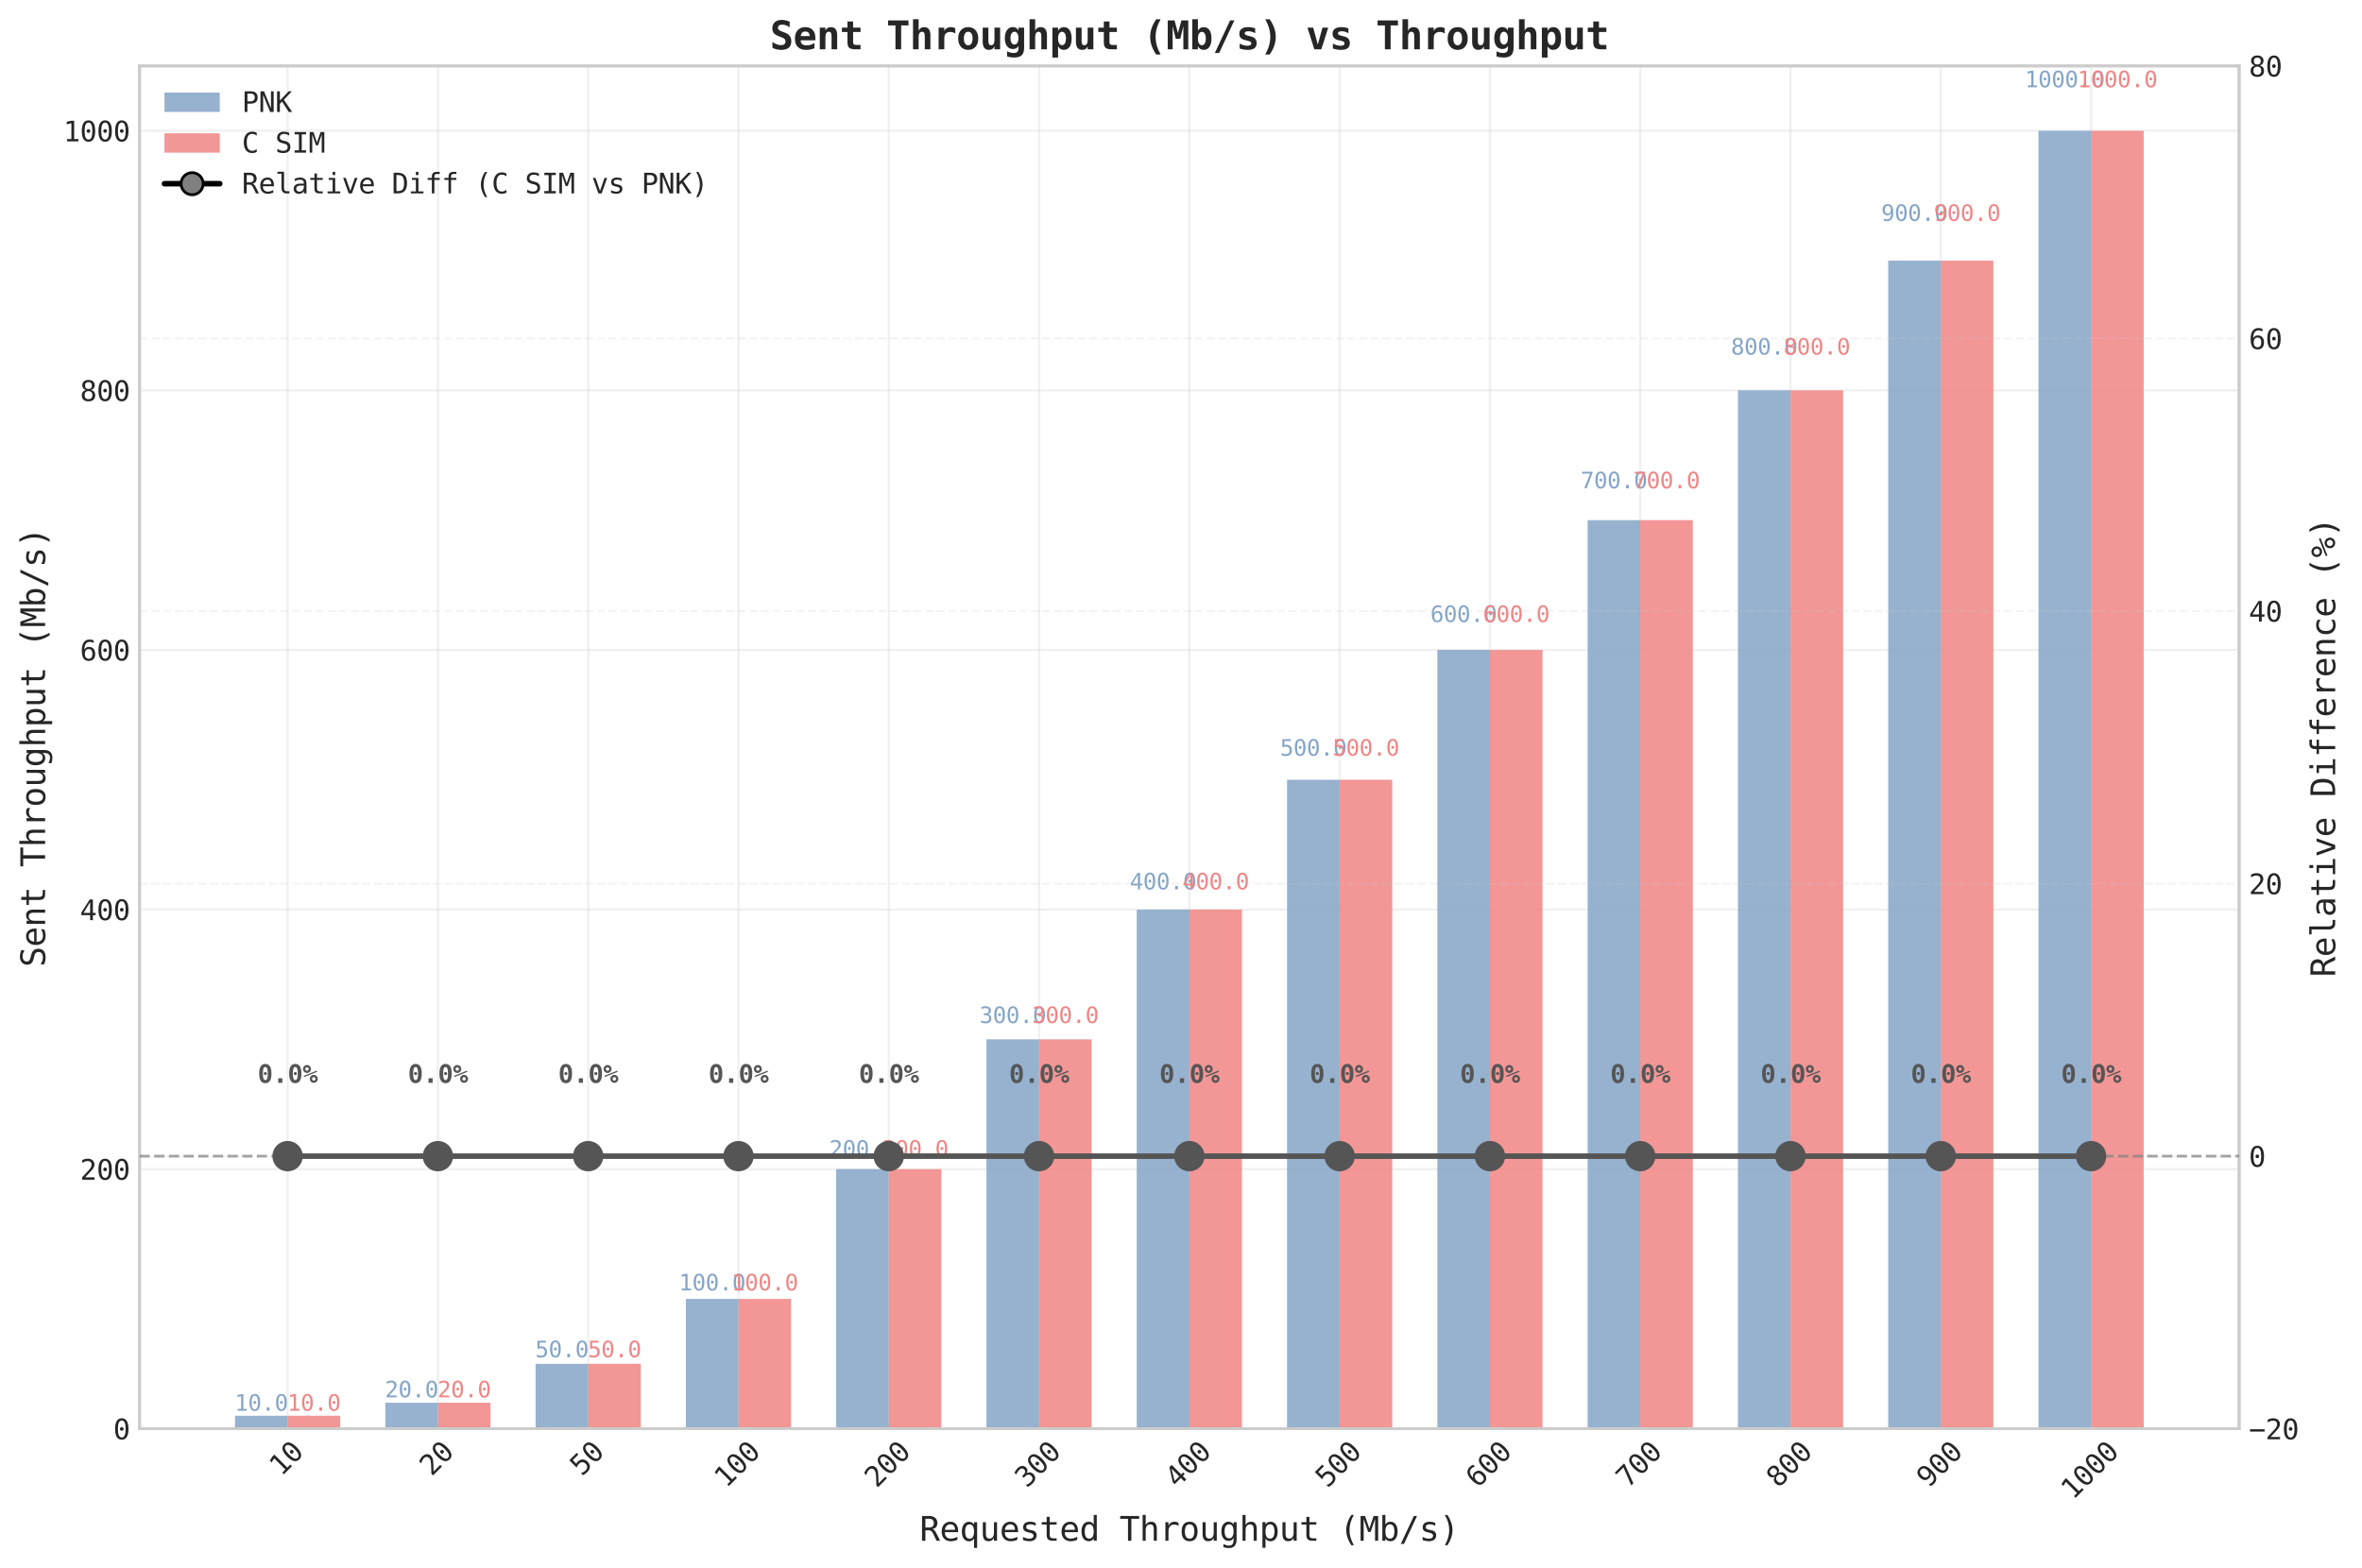 <?xml version="1.0" encoding="utf-8" standalone="no"?>
<!DOCTYPE svg PUBLIC "-//W3C//DTD SVG 1.1//EN"
  "http://www.w3.org/Graphics/SVG/1.1/DTD/svg11.dtd">
<svg xmlns:xlink="http://www.w3.org/1999/xlink" width="854.186pt" height="567.1pt" viewBox="0 0 854.186 567.1" xmlns="http://www.w3.org/2000/svg" version="1.1">
 <defs>
  <style type="text/css">*{stroke-linejoin: round; stroke-linecap: butt}</style>
 </defs>
 <g id="figure_1">
  <g id="patch_1">
   <path d="M 0 567.1 
L 854.186 567.1 
L 854.186 0 
L 0 0 
z
" style="fill: #ffffff"/>
  </g>
  <g id="axes_1">
   <g id="patch_2">
    <path d="M 50.477 516.795 
L 809.747 516.795 
L 809.747 23.838 
L 50.477 23.838 
z
" style="fill: #ffffff"/>
   </g>
   <g id="matplotlib.axis_1">
    <g id="xtick_1">
     <g id="line2d_1">
      <path d="M 104.012 516.795 
L 104.012 23.838 
" clip-path="url(#pa5ed68f5a2)" style="fill: none; stroke: #cccccc; stroke-opacity: 0.3; stroke-width: 0.8; stroke-linecap: round"/>
     </g>
     <g id="line2d_2"/>
     <g id="text_1">
      <!-- 10 -->
      <g style="fill: #262626" transform="translate(101.725 534.219) rotate(-45) scale(0.1 -0.1)">
       <defs>
        <path id="DejaVuSansMono-31" d="M 844 531 
L 1825 531 
L 1825 4097 
L 769 3859 
L 769 4434 
L 1819 4666 
L 2450 4666 
L 2450 531 
L 3419 531 
L 3419 0 
L 844 0 
L 844 531 
z
" transform="scale(0.016)"/>
        <path id="DejaVuSansMono-30" d="M 1509 2344 
Q 1509 2516 1629 2641 
Q 1750 2766 1919 2766 
Q 2094 2766 2219 2641 
Q 2344 2516 2344 2344 
Q 2344 2169 2220 2047 
Q 2097 1925 1919 1925 
Q 1744 1925 1626 2044 
Q 1509 2163 1509 2344 
z
M 1925 4250 
Q 1484 4250 1267 3775 
Q 1050 3300 1050 2328 
Q 1050 1359 1267 884 
Q 1484 409 1925 409 
Q 2369 409 2586 884 
Q 2803 1359 2803 2328 
Q 2803 3300 2586 3775 
Q 2369 4250 1925 4250 
z
M 1925 4750 
Q 2672 4750 3055 4137 
Q 3438 3525 3438 2328 
Q 3438 1134 3055 521 
Q 2672 -91 1925 -91 
Q 1178 -91 797 521 
Q 416 1134 416 2328 
Q 416 3525 797 4137 
Q 1178 4750 1925 4750 
z
" transform="scale(0.016)"/>
       </defs>
       <use xlink:href="#DejaVuSansMono-31"/>
       <use xlink:href="#DejaVuSansMono-30" transform="translate(60.205 0)"/>
      </g>
     </g>
    </g>
    <g id="xtick_2">
     <g id="line2d_3">
      <path d="M 158.362 516.795 
L 158.362 23.838 
" clip-path="url(#pa5ed68f5a2)" style="fill: none; stroke: #cccccc; stroke-opacity: 0.3; stroke-width: 0.8; stroke-linecap: round"/>
     </g>
     <g id="line2d_4"/>
     <g id="text_2">
      <!-- 20 -->
      <g style="fill: #262626" transform="translate(156.075 534.219) rotate(-45) scale(0.1 -0.1)">
       <defs>
        <path id="DejaVuSansMono-32" d="M 1166 531 
L 3309 531 
L 3309 0 
L 475 0 
L 475 531 
Q 1059 1147 1496 1619 
Q 1934 2091 2100 2284 
Q 2413 2666 2522 2902 
Q 2631 3138 2631 3384 
Q 2631 3775 2401 3997 
Q 2172 4219 1772 4219 
Q 1488 4219 1175 4116 
Q 863 4013 513 3803 
L 513 4441 
Q 834 4594 1145 4672 
Q 1456 4750 1759 4750 
Q 2444 4750 2861 4386 
Q 3278 4022 3278 3431 
Q 3278 3131 3139 2831 
Q 3000 2531 2688 2169 
Q 2513 1966 2180 1606 
Q 1847 1247 1166 531 
z
" transform="scale(0.016)"/>
       </defs>
       <use xlink:href="#DejaVuSansMono-32"/>
       <use xlink:href="#DejaVuSansMono-30" transform="translate(60.205 0)"/>
      </g>
     </g>
    </g>
    <g id="xtick_3">
     <g id="line2d_5">
      <path d="M 212.712 516.795 
L 212.712 23.838 
" clip-path="url(#pa5ed68f5a2)" style="fill: none; stroke: #cccccc; stroke-opacity: 0.3; stroke-width: 0.8; stroke-linecap: round"/>
     </g>
     <g id="line2d_6"/>
     <g id="text_3">
      <!-- 50 -->
      <g style="fill: #262626" transform="translate(210.425 534.219) rotate(-45) scale(0.1 -0.1)">
       <defs>
        <path id="DejaVuSansMono-35" d="M 647 4666 
L 3009 4666 
L 3009 4134 
L 1222 4134 
L 1222 2988 
Q 1356 3038 1492 3061 
Q 1628 3084 1766 3084 
Q 2491 3084 2916 2656 
Q 3341 2228 3341 1497 
Q 3341 759 2895 334 
Q 2450 -91 1678 -91 
Q 1306 -91 998 -41 
Q 691 9 447 109 
L 447 750 
Q 734 594 1025 517 
Q 1316 441 1619 441 
Q 2141 441 2423 716 
Q 2706 991 2706 1497 
Q 2706 1997 2414 2275 
Q 2122 2553 1600 2553 
Q 1347 2553 1106 2495 
Q 866 2438 647 2322 
L 647 4666 
z
" transform="scale(0.016)"/>
       </defs>
       <use xlink:href="#DejaVuSansMono-35"/>
       <use xlink:href="#DejaVuSansMono-30" transform="translate(60.205 0)"/>
      </g>
     </g>
    </g>
    <g id="xtick_4">
     <g id="line2d_7">
      <path d="M 267.062 516.795 
L 267.062 23.838 
" clip-path="url(#pa5ed68f5a2)" style="fill: none; stroke: #cccccc; stroke-opacity: 0.3; stroke-width: 0.8; stroke-linecap: round"/>
     </g>
     <g id="line2d_8"/>
     <g id="text_4">
      <!-- 100 -->
      <g style="fill: #262626" transform="translate(262.647 538.476) rotate(-45) scale(0.1 -0.1)">
       <use xlink:href="#DejaVuSansMono-31"/>
       <use xlink:href="#DejaVuSansMono-30" transform="translate(60.205 0)"/>
       <use xlink:href="#DejaVuSansMono-30" transform="translate(120.41 0)"/>
      </g>
     </g>
    </g>
    <g id="xtick_5">
     <g id="line2d_9">
      <path d="M 321.412 516.795 
L 321.412 23.838 
" clip-path="url(#pa5ed68f5a2)" style="fill: none; stroke: #cccccc; stroke-opacity: 0.3; stroke-width: 0.8; stroke-linecap: round"/>
     </g>
     <g id="line2d_10"/>
     <g id="text_5">
      <!-- 200 -->
      <g style="fill: #262626" transform="translate(316.997 538.476) rotate(-45) scale(0.1 -0.1)">
       <use xlink:href="#DejaVuSansMono-32"/>
       <use xlink:href="#DejaVuSansMono-30" transform="translate(60.205 0)"/>
       <use xlink:href="#DejaVuSansMono-30" transform="translate(120.41 0)"/>
      </g>
     </g>
    </g>
    <g id="xtick_6">
     <g id="line2d_11">
      <path d="M 375.762 516.795 
L 375.762 23.838 
" clip-path="url(#pa5ed68f5a2)" style="fill: none; stroke: #cccccc; stroke-opacity: 0.3; stroke-width: 0.8; stroke-linecap: round"/>
     </g>
     <g id="line2d_12"/>
     <g id="text_6">
      <!-- 300 -->
      <g style="fill: #262626" transform="translate(371.347 538.476) rotate(-45) scale(0.1 -0.1)">
       <defs>
        <path id="DejaVuSansMono-33" d="M 2425 2497 
Q 2884 2375 3128 2064 
Q 3372 1753 3372 1288 
Q 3372 644 2939 276 
Q 2506 -91 1741 -91 
Q 1419 -91 1084 -31 
Q 750 28 428 141 
L 428 769 
Q 747 603 1056 522 
Q 1366 441 1672 441 
Q 2191 441 2469 675 
Q 2747 909 2747 1350 
Q 2747 1756 2469 1995 
Q 2191 2234 1716 2234 
L 1234 2234 
L 1234 2753 
L 1716 2753 
Q 2150 2753 2394 2943 
Q 2638 3134 2638 3475 
Q 2638 3834 2411 4026 
Q 2184 4219 1766 4219 
Q 1488 4219 1191 4156 
Q 894 4094 569 3969 
L 569 4550 
Q 947 4650 1242 4700 
Q 1538 4750 1766 4750 
Q 2447 4750 2855 4408 
Q 3263 4066 3263 3500 
Q 3263 3116 3048 2859 
Q 2834 2603 2425 2497 
z
" transform="scale(0.016)"/>
       </defs>
       <use xlink:href="#DejaVuSansMono-33"/>
       <use xlink:href="#DejaVuSansMono-30" transform="translate(60.205 0)"/>
       <use xlink:href="#DejaVuSansMono-30" transform="translate(120.41 0)"/>
      </g>
     </g>
    </g>
    <g id="xtick_7">
     <g id="line2d_13">
      <path d="M 430.113 516.795 
L 430.113 23.838 
" clip-path="url(#pa5ed68f5a2)" style="fill: none; stroke: #cccccc; stroke-opacity: 0.3; stroke-width: 0.8; stroke-linecap: round"/>
     </g>
     <g id="line2d_14"/>
     <g id="text_7">
      <!-- 400 -->
      <g style="fill: #262626" transform="translate(425.697 538.476) rotate(-45) scale(0.1 -0.1)">
       <defs>
        <path id="DejaVuSansMono-34" d="M 2297 4091 
L 825 1625 
L 2297 1625 
L 2297 4091 
z
M 2194 4666 
L 2925 4666 
L 2925 1625 
L 3547 1625 
L 3547 1113 
L 2925 1113 
L 2925 0 
L 2297 0 
L 2297 1113 
L 319 1113 
L 319 1709 
L 2194 4666 
z
" transform="scale(0.016)"/>
       </defs>
       <use xlink:href="#DejaVuSansMono-34"/>
       <use xlink:href="#DejaVuSansMono-30" transform="translate(60.205 0)"/>
       <use xlink:href="#DejaVuSansMono-30" transform="translate(120.41 0)"/>
      </g>
     </g>
    </g>
    <g id="xtick_8">
     <g id="line2d_15">
      <path d="M 484.463 516.795 
L 484.463 23.838 
" clip-path="url(#pa5ed68f5a2)" style="fill: none; stroke: #cccccc; stroke-opacity: 0.3; stroke-width: 0.8; stroke-linecap: round"/>
     </g>
     <g id="line2d_16"/>
     <g id="text_8">
      <!-- 500 -->
      <g style="fill: #262626" transform="translate(480.047 538.476) rotate(-45) scale(0.1 -0.1)">
       <use xlink:href="#DejaVuSansMono-35"/>
       <use xlink:href="#DejaVuSansMono-30" transform="translate(60.205 0)"/>
       <use xlink:href="#DejaVuSansMono-30" transform="translate(120.41 0)"/>
      </g>
     </g>
    </g>
    <g id="xtick_9">
     <g id="line2d_17">
      <path d="M 538.813 516.795 
L 538.813 23.838 
" clip-path="url(#pa5ed68f5a2)" style="fill: none; stroke: #cccccc; stroke-opacity: 0.3; stroke-width: 0.8; stroke-linecap: round"/>
     </g>
     <g id="line2d_18"/>
     <g id="text_9">
      <!-- 600 -->
      <g style="fill: #262626" transform="translate(534.397 538.476) rotate(-45) scale(0.1 -0.1)">
       <defs>
        <path id="DejaVuSansMono-36" d="M 3097 4563 
L 3097 3981 
Q 2900 4097 2678 4158 
Q 2456 4219 2216 4219 
Q 1616 4219 1306 3767 
Q 997 3316 997 2438 
Q 1147 2750 1412 2917 
Q 1678 3084 2022 3084 
Q 2697 3084 3067 2670 
Q 3438 2256 3438 1497 
Q 3438 741 3056 325 
Q 2675 -91 1984 -91 
Q 1172 -91 794 492 
Q 416 1075 416 2328 
Q 416 3509 870 4129 
Q 1325 4750 2188 4750 
Q 2419 4750 2650 4701 
Q 2881 4653 3097 4563 
z
M 1972 2591 
Q 1569 2591 1337 2300 
Q 1106 2009 1106 1497 
Q 1106 984 1337 693 
Q 1569 403 1972 403 
Q 2391 403 2603 679 
Q 2816 956 2816 1497 
Q 2816 2041 2603 2316 
Q 2391 2591 1972 2591 
z
" transform="scale(0.016)"/>
       </defs>
       <use xlink:href="#DejaVuSansMono-36"/>
       <use xlink:href="#DejaVuSansMono-30" transform="translate(60.205 0)"/>
       <use xlink:href="#DejaVuSansMono-30" transform="translate(120.41 0)"/>
      </g>
     </g>
    </g>
    <g id="xtick_10">
     <g id="line2d_19">
      <path d="M 593.163 516.795 
L 593.163 23.838 
" clip-path="url(#pa5ed68f5a2)" style="fill: none; stroke: #cccccc; stroke-opacity: 0.3; stroke-width: 0.8; stroke-linecap: round"/>
     </g>
     <g id="line2d_20"/>
     <g id="text_10">
      <!-- 700 -->
      <g style="fill: #262626" transform="translate(588.747 538.476) rotate(-45) scale(0.1 -0.1)">
       <defs>
        <path id="DejaVuSansMono-37" d="M 434 4666 
L 3372 4666 
L 3372 4397 
L 1703 0 
L 1044 0 
L 2669 4134 
L 434 4134 
L 434 4666 
z
" transform="scale(0.016)"/>
       </defs>
       <use xlink:href="#DejaVuSansMono-37"/>
       <use xlink:href="#DejaVuSansMono-30" transform="translate(60.205 0)"/>
       <use xlink:href="#DejaVuSansMono-30" transform="translate(120.41 0)"/>
      </g>
     </g>
    </g>
    <g id="xtick_11">
     <g id="line2d_21">
      <path d="M 647.513 516.795 
L 647.513 23.838 
" clip-path="url(#pa5ed68f5a2)" style="fill: none; stroke: #cccccc; stroke-opacity: 0.3; stroke-width: 0.8; stroke-linecap: round"/>
     </g>
     <g id="line2d_22"/>
     <g id="text_11">
      <!-- 800 -->
      <g style="fill: #262626" transform="translate(643.097 538.476) rotate(-45) scale(0.1 -0.1)">
       <defs>
        <path id="DejaVuSansMono-38" d="M 1925 2216 
Q 1503 2216 1273 1980 
Q 1044 1744 1044 1313 
Q 1044 881 1276 642 
Q 1509 403 1925 403 
Q 2350 403 2579 639 
Q 2809 875 2809 1313 
Q 2809 1741 2576 1978 
Q 2344 2216 1925 2216 
z
M 1375 2478 
Q 972 2581 745 2862 
Q 519 3144 519 3541 
Q 519 4097 897 4423 
Q 1275 4750 1925 4750 
Q 2578 4750 2956 4423 
Q 3334 4097 3334 3541 
Q 3334 3144 3107 2862 
Q 2881 2581 2478 2478 
Q 2947 2375 3195 2062 
Q 3444 1750 3444 1253 
Q 3444 622 3041 265 
Q 2638 -91 1925 -91 
Q 1213 -91 811 264 
Q 409 619 409 1247 
Q 409 1747 657 2061 
Q 906 2375 1375 2478 
z
M 1147 3481 
Q 1147 3106 1347 2909 
Q 1547 2713 1925 2713 
Q 2306 2713 2506 2909 
Q 2706 3106 2706 3481 
Q 2706 3863 2507 4063 
Q 2309 4263 1925 4263 
Q 1547 4263 1347 4061 
Q 1147 3859 1147 3481 
z
" transform="scale(0.016)"/>
       </defs>
       <use xlink:href="#DejaVuSansMono-38"/>
       <use xlink:href="#DejaVuSansMono-30" transform="translate(60.205 0)"/>
       <use xlink:href="#DejaVuSansMono-30" transform="translate(120.41 0)"/>
      </g>
     </g>
    </g>
    <g id="xtick_12">
     <g id="line2d_23">
      <path d="M 701.863 516.795 
L 701.863 23.838 
" clip-path="url(#pa5ed68f5a2)" style="fill: none; stroke: #cccccc; stroke-opacity: 0.3; stroke-width: 0.8; stroke-linecap: round"/>
     </g>
     <g id="line2d_24"/>
     <g id="text_12">
      <!-- 900 -->
      <g style="fill: #262626" transform="translate(697.447 538.476) rotate(-45) scale(0.1 -0.1)">
       <defs>
        <path id="DejaVuSansMono-39" d="M 1863 2069 
Q 2266 2069 2495 2359 
Q 2725 2650 2725 3163 
Q 2725 3675 2495 3965 
Q 2266 4256 1863 4256 
Q 1444 4256 1231 3979 
Q 1019 3703 1019 3163 
Q 1019 2619 1230 2344 
Q 1441 2069 1863 2069 
z
M 738 97 
L 738 678 
Q 934 563 1156 502 
Q 1378 441 1619 441 
Q 2219 441 2526 892 
Q 2834 1344 2834 2222 
Q 2688 1909 2422 1742 
Q 2156 1575 1813 1575 
Q 1138 1575 767 1990 
Q 397 2406 397 3169 
Q 397 3922 776 4336 
Q 1156 4750 1850 4750 
Q 2663 4750 3041 4165 
Q 3419 3581 3419 2328 
Q 3419 1150 2964 529 
Q 2509 -91 1644 -91 
Q 1416 -91 1184 -42 
Q 953 6 738 97 
z
" transform="scale(0.016)"/>
       </defs>
       <use xlink:href="#DejaVuSansMono-39"/>
       <use xlink:href="#DejaVuSansMono-30" transform="translate(60.205 0)"/>
       <use xlink:href="#DejaVuSansMono-30" transform="translate(120.41 0)"/>
      </g>
     </g>
    </g>
    <g id="xtick_13">
     <g id="line2d_25">
      <path d="M 756.213 516.795 
L 756.213 23.838 
" clip-path="url(#pa5ed68f5a2)" style="fill: none; stroke: #cccccc; stroke-opacity: 0.3; stroke-width: 0.8; stroke-linecap: round"/>
     </g>
     <g id="line2d_26"/>
     <g id="text_13">
      <!-- 1000 -->
      <g style="fill: #262626" transform="translate(749.669 542.733) rotate(-45) scale(0.1 -0.1)">
       <use xlink:href="#DejaVuSansMono-31"/>
       <use xlink:href="#DejaVuSansMono-30" transform="translate(60.205 0)"/>
       <use xlink:href="#DejaVuSansMono-30" transform="translate(120.41 0)"/>
       <use xlink:href="#DejaVuSansMono-30" transform="translate(180.615 0)"/>
      </g>
     </g>
    </g>
    <g id="text_14">
     <!-- Requested Throughput (Mb/s) -->
     <g style="fill: #262626" transform="translate(332.583 557.322) scale(0.12 -0.12)">
      <defs>
       <path id="DejaVuSansMono-52" d="M 2375 2203 
Q 2619 2141 2791 1967 
Q 2963 1794 3219 1275 
L 3853 0 
L 3175 0 
L 2619 1178 
Q 2378 1681 2186 1826 
Q 1994 1972 1684 1972 
L 1081 1972 
L 1081 0 
L 447 0 
L 447 4666 
L 1747 4666 
Q 2516 4666 2925 4319 
Q 3334 3972 3334 3316 
Q 3334 2853 3082 2561 
Q 2831 2269 2375 2203 
z
M 1081 4147 
L 1081 2491 
L 1772 2491 
Q 2225 2491 2447 2694 
Q 2669 2897 2669 3316 
Q 2669 3719 2433 3933 
Q 2197 4147 1747 4147 
L 1081 4147 
z
" transform="scale(0.016)"/>
       <path id="DejaVuSansMono-65" d="M 3475 1894 
L 3475 1613 
L 984 1613 
L 984 1594 
Q 984 1022 1282 709 
Q 1581 397 2125 397 
Q 2400 397 2700 484 
Q 3000 572 3341 750 
L 3341 178 
Q 3013 44 2708 -23 
Q 2403 -91 2119 -91 
Q 1303 -91 843 398 
Q 384 888 384 1747 
Q 384 2584 834 3084 
Q 1284 3584 2034 3584 
Q 2703 3584 3089 3131 
Q 3475 2678 3475 1894 
z
M 2900 2063 
Q 2888 2569 2661 2833 
Q 2434 3097 2009 3097 
Q 1594 3097 1325 2822 
Q 1056 2547 1006 2059 
L 2900 2063 
z
" transform="scale(0.016)"/>
       <path id="DejaVuSansMono-71" d="M 1038 1734 
Q 1038 1066 1248 725 
Q 1459 384 1875 384 
Q 2291 384 2505 726 
Q 2719 1069 2719 1734 
Q 2719 2400 2505 2742 
Q 2291 3084 1875 3084 
Q 1459 3084 1248 2743 
Q 1038 2403 1038 1734 
z
M 2719 434 
Q 2578 175 2339 36 
Q 2100 -103 1784 -103 
Q 1156 -103 792 383 
Q 428 869 428 1722 
Q 428 2591 790 3081 
Q 1153 3572 1784 3572 
Q 2097 3572 2336 3436 
Q 2575 3300 2719 3041 
L 2719 3488 
L 3297 3488 
L 3297 -1344 
L 2719 -1344 
L 2719 434 
z
" transform="scale(0.016)"/>
       <path id="DejaVuSansMono-75" d="M 609 1325 
L 609 3494 
L 1184 3494 
L 1184 1325 
Q 1184 853 1351 631 
Q 1519 409 1869 409 
Q 2275 409 2490 695 
Q 2706 981 2706 1516 
L 2706 3494 
L 3284 3494 
L 3284 0 
L 2706 0 
L 2706 525 
Q 2553 222 2289 65 
Q 2025 -91 1672 -91 
Q 1134 -91 871 261 
Q 609 613 609 1325 
z
" transform="scale(0.016)"/>
       <path id="DejaVuSansMono-73" d="M 3041 3378 
L 3041 2816 
Q 2794 2959 2544 3031 
Q 2294 3103 2034 3103 
Q 1644 3103 1451 2976 
Q 1259 2850 1259 2591 
Q 1259 2356 1403 2240 
Q 1547 2125 2119 2016 
L 2350 1972 
Q 2778 1891 2998 1647 
Q 3219 1403 3219 1013 
Q 3219 494 2850 201 
Q 2481 -91 1825 -91 
Q 1566 -91 1281 -36 
Q 997 19 666 128 
L 666 722 
Q 988 556 1281 473 
Q 1575 391 1838 391 
Q 2219 391 2428 545 
Q 2638 700 2638 978 
Q 2638 1378 1872 1531 
L 1847 1538 
L 1631 1581 
Q 1134 1678 906 1908 
Q 678 2138 678 2534 
Q 678 3038 1018 3311 
Q 1359 3584 1991 3584 
Q 2272 3584 2531 3532 
Q 2791 3481 3041 3378 
z
" transform="scale(0.016)"/>
       <path id="DejaVuSansMono-74" d="M 1919 4494 
L 1919 3500 
L 3225 3500 
L 3225 3053 
L 1919 3053 
L 1919 1153 
Q 1919 766 2066 612 
Q 2213 459 2578 459 
L 3225 459 
L 3225 0 
L 2522 0 
Q 1875 0 1609 259 
Q 1344 519 1344 1153 
L 1344 3053 
L 409 3053 
L 409 3500 
L 1344 3500 
L 1344 4494 
L 1919 4494 
z
" transform="scale(0.016)"/>
       <path id="DejaVuSansMono-64" d="M 2681 3053 
L 2681 4863 
L 3256 4863 
L 3256 0 
L 2681 0 
L 2681 441 
Q 2538 181 2298 45 
Q 2059 -91 1747 -91 
Q 1113 -91 748 401 
Q 384 894 384 1759 
Q 384 2613 750 3098 
Q 1116 3584 1747 3584 
Q 2063 3584 2303 3448 
Q 2544 3313 2681 3053 
z
M 991 1747 
Q 991 1078 1203 737 
Q 1416 397 1831 397 
Q 2247 397 2464 740 
Q 2681 1084 2681 1747 
Q 2681 2413 2464 2755 
Q 2247 3097 1831 3097 
Q 1416 3097 1203 2756 
Q 991 2416 991 1747 
z
" transform="scale(0.016)"/>
       <path id="DejaVuSansMono-20" transform="scale(0.016)"/>
       <path id="DejaVuSansMono-54" d="M 147 4666 
L 3706 4666 
L 3706 4134 
L 2247 4134 
L 2247 0 
L 1613 0 
L 1613 4134 
L 147 4134 
L 147 4666 
z
" transform="scale(0.016)"/>
       <path id="DejaVuSansMono-68" d="M 3284 2169 
L 3284 0 
L 2706 0 
L 2706 2169 
Q 2706 2641 2540 2862 
Q 2375 3084 2022 3084 
Q 1619 3084 1401 2798 
Q 1184 2513 1184 1978 
L 1184 0 
L 609 0 
L 609 4863 
L 1184 4863 
L 1184 2975 
Q 1338 3275 1600 3429 
Q 1863 3584 2222 3584 
Q 2756 3584 3020 3232 
Q 3284 2881 3284 2169 
z
" transform="scale(0.016)"/>
       <path id="DejaVuSansMono-72" d="M 3609 2778 
Q 3425 2922 3234 2987 
Q 3044 3053 2816 3053 
Q 2278 3053 1993 2715 
Q 1709 2378 1709 1741 
L 1709 0 
L 1131 0 
L 1131 3500 
L 1709 3500 
L 1709 2816 
Q 1853 3188 2151 3386 
Q 2450 3584 2859 3584 
Q 3072 3584 3256 3531 
Q 3441 3478 3609 3366 
L 3609 2778 
z
" transform="scale(0.016)"/>
       <path id="DejaVuSansMono-6f" d="M 1925 3097 
Q 1488 3097 1263 2756 
Q 1038 2416 1038 1747 
Q 1038 1081 1263 739 
Q 1488 397 1925 397 
Q 2366 397 2591 739 
Q 2816 1081 2816 1747 
Q 2816 2416 2591 2756 
Q 2366 3097 1925 3097 
z
M 1925 3584 
Q 2653 3584 3039 3112 
Q 3425 2641 3425 1747 
Q 3425 850 3040 379 
Q 2656 -91 1925 -91 
Q 1197 -91 812 379 
Q 428 850 428 1747 
Q 428 2641 812 3112 
Q 1197 3584 1925 3584 
z
" transform="scale(0.016)"/>
       <path id="DejaVuSansMono-67" d="M 2681 1778 
Q 2681 2425 2470 2761 
Q 2259 3097 1856 3097 
Q 1434 3097 1212 2761 
Q 991 2425 991 1778 
Q 991 1131 1214 792 
Q 1438 453 1863 453 
Q 2259 453 2470 793 
Q 2681 1134 2681 1778 
z
M 3256 225 
Q 3256 -563 2884 -969 
Q 2513 -1375 1791 -1375 
Q 1553 -1375 1293 -1331 
Q 1034 -1288 775 -1203 
L 775 -634 
Q 1081 -778 1331 -847 
Q 1581 -916 1791 -916 
Q 2256 -916 2468 -662 
Q 2681 -409 2681 141 
L 2681 166 
L 2681 556 
Q 2544 263 2306 119 
Q 2069 -25 1728 -25 
Q 1116 -25 750 465 
Q 384 956 384 1778 
Q 384 2603 750 3093 
Q 1116 3584 1728 3584 
Q 2066 3584 2300 3450 
Q 2534 3316 2681 3034 
L 2681 3488 
L 3256 3488 
L 3256 225 
z
" transform="scale(0.016)"/>
       <path id="DejaVuSansMono-70" d="M 1172 441 
L 1172 -1331 
L 594 -1331 
L 594 3500 
L 1172 3500 
L 1172 3053 
Q 1316 3313 1555 3448 
Q 1794 3584 2106 3584 
Q 2741 3584 3102 3093 
Q 3463 2603 3463 1734 
Q 3463 881 3100 395 
Q 2738 -91 2106 -91 
Q 1788 -91 1548 45 
Q 1309 181 1172 441 
z
M 2859 1747 
Q 2859 2416 2648 2756 
Q 2438 3097 2022 3097 
Q 1603 3097 1387 2755 
Q 1172 2413 1172 1747 
Q 1172 1084 1387 740 
Q 1603 397 2022 397 
Q 2438 397 2648 737 
Q 2859 1078 2859 1747 
z
" transform="scale(0.016)"/>
       <path id="DejaVuSansMono-28" d="M 2766 4856 
Q 2350 4144 2145 3436 
Q 1941 2728 1941 2009 
Q 1941 1294 2145 584 
Q 2350 -125 2766 -844 
L 2266 -844 
Q 1794 -100 1562 604 
Q 1331 1309 1331 2009 
Q 1331 2706 1562 3412 
Q 1794 4119 2266 4856 
L 2766 4856 
z
" transform="scale(0.016)"/>
       <path id="DejaVuSansMono-4d" d="M 269 4666 
L 1113 4666 
L 1919 2291 
L 2731 4666 
L 3578 4666 
L 3578 0 
L 2994 0 
L 2994 4122 
L 2163 1663 
L 1684 1663 
L 850 4122 
L 850 0 
L 269 0 
L 269 4666 
z
" transform="scale(0.016)"/>
       <path id="DejaVuSansMono-62" d="M 2869 1747 
Q 2869 2416 2656 2756 
Q 2444 3097 2028 3097 
Q 1609 3097 1393 2755 
Q 1178 2413 1178 1747 
Q 1178 1084 1393 740 
Q 1609 397 2028 397 
Q 2444 397 2656 737 
Q 2869 1078 2869 1747 
z
M 1178 3053 
Q 1316 3309 1558 3446 
Q 1800 3584 2119 3584 
Q 2750 3584 3112 3098 
Q 3475 2613 3475 1759 
Q 3475 894 3111 401 
Q 2747 -91 2113 -91 
Q 1800 -91 1561 45 
Q 1322 181 1178 441 
L 1178 0 
L 603 0 
L 603 4863 
L 1178 4863 
L 1178 3053 
z
" transform="scale(0.016)"/>
       <path id="DejaVuSansMono-2f" d="M 2778 4666 
L 3372 4666 
L 916 -594 
L 319 -594 
L 2778 4666 
z
" transform="scale(0.016)"/>
       <path id="DejaVuSansMono-29" d="M 1088 4856 
L 1588 4856 
Q 2059 4119 2290 3412 
Q 2522 2706 2522 2009 
Q 2522 1306 2290 600 
Q 2059 -106 1588 -844 
L 1088 -844 
Q 1503 -119 1708 590 
Q 1913 1300 1913 2009 
Q 1913 2722 1708 3431 
Q 1503 4141 1088 4856 
z
" transform="scale(0.016)"/>
      </defs>
      <use xlink:href="#DejaVuSansMono-52"/>
      <use xlink:href="#DejaVuSansMono-65" transform="translate(60.205 0)"/>
      <use xlink:href="#DejaVuSansMono-71" transform="translate(120.41 0)"/>
      <use xlink:href="#DejaVuSansMono-75" transform="translate(180.615 0)"/>
      <use xlink:href="#DejaVuSansMono-65" transform="translate(240.82 0)"/>
      <use xlink:href="#DejaVuSansMono-73" transform="translate(301.025 0)"/>
      <use xlink:href="#DejaVuSansMono-74" transform="translate(361.23 0)"/>
      <use xlink:href="#DejaVuSansMono-65" transform="translate(421.436 0)"/>
      <use xlink:href="#DejaVuSansMono-64" transform="translate(481.641 0)"/>
      <use xlink:href="#DejaVuSansMono-20" transform="translate(541.846 0)"/>
      <use xlink:href="#DejaVuSansMono-54" transform="translate(602.051 0)"/>
      <use xlink:href="#DejaVuSansMono-68" transform="translate(662.256 0)"/>
      <use xlink:href="#DejaVuSansMono-72" transform="translate(722.461 0)"/>
      <use xlink:href="#DejaVuSansMono-6f" transform="translate(782.666 0)"/>
      <use xlink:href="#DejaVuSansMono-75" transform="translate(842.871 0)"/>
      <use xlink:href="#DejaVuSansMono-67" transform="translate(903.076 0)"/>
      <use xlink:href="#DejaVuSansMono-68" transform="translate(963.281 0)"/>
      <use xlink:href="#DejaVuSansMono-70" transform="translate(1023.486 0)"/>
      <use xlink:href="#DejaVuSansMono-75" transform="translate(1083.691 0)"/>
      <use xlink:href="#DejaVuSansMono-74" transform="translate(1143.896 0)"/>
      <use xlink:href="#DejaVuSansMono-20" transform="translate(1204.102 0)"/>
      <use xlink:href="#DejaVuSansMono-28" transform="translate(1264.307 0)"/>
      <use xlink:href="#DejaVuSansMono-4d" transform="translate(1324.512 0)"/>
      <use xlink:href="#DejaVuSansMono-62" transform="translate(1384.717 0)"/>
      <use xlink:href="#DejaVuSansMono-2f" transform="translate(1444.922 0)"/>
      <use xlink:href="#DejaVuSansMono-73" transform="translate(1505.127 0)"/>
      <use xlink:href="#DejaVuSansMono-29" transform="translate(1565.332 0)"/>
     </g>
    </g>
   </g>
   <g id="matplotlib.axis_2">
    <g id="ytick_1">
     <g id="line2d_27">
      <path d="M 50.477 516.795 
L 809.747 516.795 
" clip-path="url(#pa5ed68f5a2)" style="fill: none; stroke: #cccccc; stroke-opacity: 0.3; stroke-width: 0.8; stroke-linecap: round"/>
     </g>
     <g id="line2d_28"/>
     <g id="text_15">
      <!-- 0 -->
      <g style="fill: #262626" transform="translate(40.957 520.621) scale(0.1 -0.1)">
       <use xlink:href="#DejaVuSansMono-30"/>
      </g>
     </g>
    </g>
    <g id="ytick_2">
     <g id="line2d_29">
      <path d="M 50.477 422.897 
L 809.747 422.897 
" clip-path="url(#pa5ed68f5a2)" style="fill: none; stroke: #cccccc; stroke-opacity: 0.3; stroke-width: 0.8; stroke-linecap: round"/>
     </g>
     <g id="line2d_30"/>
     <g id="text_16">
      <!-- 200 -->
      <g style="fill: #262626" transform="translate(28.917 426.723) scale(0.1 -0.1)">
       <use xlink:href="#DejaVuSansMono-32"/>
       <use xlink:href="#DejaVuSansMono-30" transform="translate(60.205 0)"/>
       <use xlink:href="#DejaVuSansMono-30" transform="translate(120.41 0)"/>
      </g>
     </g>
    </g>
    <g id="ytick_3">
     <g id="line2d_31">
      <path d="M 50.477 329 
L 809.747 329 
" clip-path="url(#pa5ed68f5a2)" style="fill: none; stroke: #cccccc; stroke-opacity: 0.3; stroke-width: 0.8; stroke-linecap: round"/>
     </g>
     <g id="line2d_32"/>
     <g id="text_17">
      <!-- 400 -->
      <g style="fill: #262626" transform="translate(28.917 332.826) scale(0.1 -0.1)">
       <use xlink:href="#DejaVuSansMono-34"/>
       <use xlink:href="#DejaVuSansMono-30" transform="translate(60.205 0)"/>
       <use xlink:href="#DejaVuSansMono-30" transform="translate(120.41 0)"/>
      </g>
     </g>
    </g>
    <g id="ytick_4">
     <g id="line2d_33">
      <path d="M 50.477 235.103 
L 809.747 235.103 
" clip-path="url(#pa5ed68f5a2)" style="fill: none; stroke: #cccccc; stroke-opacity: 0.3; stroke-width: 0.8; stroke-linecap: round"/>
     </g>
     <g id="line2d_34"/>
     <g id="text_18">
      <!-- 600 -->
      <g style="fill: #262626" transform="translate(28.917 238.928) scale(0.1 -0.1)">
       <use xlink:href="#DejaVuSansMono-36"/>
       <use xlink:href="#DejaVuSansMono-30" transform="translate(60.205 0)"/>
       <use xlink:href="#DejaVuSansMono-30" transform="translate(120.41 0)"/>
      </g>
     </g>
    </g>
    <g id="ytick_5">
     <g id="line2d_35">
      <path d="M 50.477 141.205 
L 809.747 141.205 
" clip-path="url(#pa5ed68f5a2)" style="fill: none; stroke: #cccccc; stroke-opacity: 0.3; stroke-width: 0.8; stroke-linecap: round"/>
     </g>
     <g id="line2d_36"/>
     <g id="text_19">
      <!-- 800 -->
      <g style="fill: #262626" transform="translate(28.917 145.031) scale(0.1 -0.1)">
       <use xlink:href="#DejaVuSansMono-38"/>
       <use xlink:href="#DejaVuSansMono-30" transform="translate(60.205 0)"/>
       <use xlink:href="#DejaVuSansMono-30" transform="translate(120.41 0)"/>
      </g>
     </g>
    </g>
    <g id="ytick_6">
     <g id="line2d_37">
      <path d="M 50.477 47.308 
L 809.747 47.308 
" clip-path="url(#pa5ed68f5a2)" style="fill: none; stroke: #cccccc; stroke-opacity: 0.3; stroke-width: 0.8; stroke-linecap: round"/>
     </g>
     <g id="line2d_38"/>
     <g id="text_20">
      <!-- 1000 -->
      <g style="fill: #262626" transform="translate(22.896 51.133) scale(0.1 -0.1)">
       <use xlink:href="#DejaVuSansMono-31"/>
       <use xlink:href="#DejaVuSansMono-30" transform="translate(60.205 0)"/>
       <use xlink:href="#DejaVuSansMono-30" transform="translate(120.41 0)"/>
       <use xlink:href="#DejaVuSansMono-30" transform="translate(180.615 0)"/>
      </g>
     </g>
    </g>
    <g id="text_21">
     <!-- Sent Throughput (Mb/s) -->
     <g style="fill: #262626" transform="translate(16.318 349.784) rotate(-90) scale(0.12 -0.12)">
      <defs>
       <path id="DejaVuSansMono-53" d="M 3163 4506 
L 3163 3866 
Q 2875 4050 2586 4144 
Q 2297 4238 2003 4238 
Q 1556 4238 1297 4030 
Q 1038 3822 1038 3469 
Q 1038 3159 1208 2996 
Q 1378 2834 1844 2725 
L 2175 2650 
Q 2831 2497 3131 2169 
Q 3431 1841 3431 1275 
Q 3431 609 3018 259 
Q 2606 -91 1819 -91 
Q 1491 -91 1159 -20 
Q 828 50 494 191 
L 494 863 
Q 853 634 1173 528 
Q 1494 422 1819 422 
Q 2297 422 2562 636 
Q 2828 850 2828 1234 
Q 2828 1584 2645 1768 
Q 2463 1953 2009 2053 
L 1672 2131 
Q 1022 2278 728 2575 
Q 434 2872 434 3372 
Q 434 3997 854 4373 
Q 1275 4750 1972 4750 
Q 2241 4750 2537 4689 
Q 2834 4628 3163 4506 
z
" transform="scale(0.016)"/>
       <path id="DejaVuSansMono-6e" d="M 3284 2169 
L 3284 0 
L 2706 0 
L 2706 2169 
Q 2706 2641 2540 2862 
Q 2375 3084 2022 3084 
Q 1619 3084 1401 2798 
Q 1184 2513 1184 1978 
L 1184 0 
L 609 0 
L 609 3500 
L 1184 3500 
L 1184 2975 
Q 1338 3275 1600 3429 
Q 1863 3584 2222 3584 
Q 2756 3584 3020 3232 
Q 3284 2881 3284 2169 
z
" transform="scale(0.016)"/>
      </defs>
      <use xlink:href="#DejaVuSansMono-53"/>
      <use xlink:href="#DejaVuSansMono-65" transform="translate(60.205 0)"/>
      <use xlink:href="#DejaVuSansMono-6e" transform="translate(120.41 0)"/>
      <use xlink:href="#DejaVuSansMono-74" transform="translate(180.615 0)"/>
      <use xlink:href="#DejaVuSansMono-20" transform="translate(240.82 0)"/>
      <use xlink:href="#DejaVuSansMono-54" transform="translate(301.025 0)"/>
      <use xlink:href="#DejaVuSansMono-68" transform="translate(361.23 0)"/>
      <use xlink:href="#DejaVuSansMono-72" transform="translate(421.436 0)"/>
      <use xlink:href="#DejaVuSansMono-6f" transform="translate(481.641 0)"/>
      <use xlink:href="#DejaVuSansMono-75" transform="translate(541.846 0)"/>
      <use xlink:href="#DejaVuSansMono-67" transform="translate(602.051 0)"/>
      <use xlink:href="#DejaVuSansMono-68" transform="translate(662.256 0)"/>
      <use xlink:href="#DejaVuSansMono-70" transform="translate(722.461 0)"/>
      <use xlink:href="#DejaVuSansMono-75" transform="translate(782.666 0)"/>
      <use xlink:href="#DejaVuSansMono-74" transform="translate(842.871 0)"/>
      <use xlink:href="#DejaVuSansMono-20" transform="translate(903.076 0)"/>
      <use xlink:href="#DejaVuSansMono-28" transform="translate(963.281 0)"/>
      <use xlink:href="#DejaVuSansMono-4d" transform="translate(1023.486 0)"/>
      <use xlink:href="#DejaVuSansMono-62" transform="translate(1083.691 0)"/>
      <use xlink:href="#DejaVuSansMono-2f" transform="translate(1143.896 0)"/>
      <use xlink:href="#DejaVuSansMono-73" transform="translate(1204.102 0)"/>
      <use xlink:href="#DejaVuSansMono-29" transform="translate(1264.307 0)"/>
     </g>
    </g>
   </g>
   <g id="patch_3">
    <path d="M 84.99 516.795 
L 104.012 516.795 
L 104.012 512.1 
L 84.99 512.1 
z
" clip-path="url(#pa5ed68f5a2)" style="fill: #84a5c7; opacity: 0.85"/>
   </g>
   <g id="patch_4">
    <path d="M 139.34 516.795 
L 158.362 516.795 
L 158.362 507.405 
L 139.34 507.405 
z
" clip-path="url(#pa5ed68f5a2)" style="fill: #84a5c7; opacity: 0.85"/>
   </g>
   <g id="patch_5">
    <path d="M 193.69 516.795 
L 212.712 516.795 
L 212.712 493.32 
L 193.69 493.32 
z
" clip-path="url(#pa5ed68f5a2)" style="fill: #84a5c7; opacity: 0.85"/>
   </g>
   <g id="patch_6">
    <path d="M 248.04 516.795 
L 267.062 516.795 
L 267.062 469.846 
L 248.04 469.846 
z
" clip-path="url(#pa5ed68f5a2)" style="fill: #84a5c7; opacity: 0.85"/>
   </g>
   <g id="patch_7">
    <path d="M 302.39 516.795 
L 321.412 516.795 
L 321.412 422.898 
L 302.39 422.898 
z
" clip-path="url(#pa5ed68f5a2)" style="fill: #84a5c7; opacity: 0.85"/>
   </g>
   <g id="patch_8">
    <path d="M 356.74 516.795 
L 375.762 516.795 
L 375.762 375.947 
L 356.74 375.947 
z
" clip-path="url(#pa5ed68f5a2)" style="fill: #84a5c7; opacity: 0.85"/>
   </g>
   <g id="patch_9">
    <path d="M 411.09 516.795 
L 430.113 516.795 
L 430.113 329 
L 411.09 329 
z
" clip-path="url(#pa5ed68f5a2)" style="fill: #84a5c7; opacity: 0.85"/>
   </g>
   <g id="patch_10">
    <path d="M 465.44 516.795 
L 484.463 516.795 
L 484.463 282.053 
L 465.44 282.053 
z
" clip-path="url(#pa5ed68f5a2)" style="fill: #84a5c7; opacity: 0.85"/>
   </g>
   <g id="patch_11">
    <path d="M 519.79 516.795 
L 538.813 516.795 
L 538.813 235.102 
L 519.79 235.102 
z
" clip-path="url(#pa5ed68f5a2)" style="fill: #84a5c7; opacity: 0.85"/>
   </g>
   <g id="patch_12">
    <path d="M 574.14 516.795 
L 593.163 516.795 
L 593.163 188.157 
L 574.14 188.157 
z
" clip-path="url(#pa5ed68f5a2)" style="fill: #84a5c7; opacity: 0.85"/>
   </g>
   <g id="patch_13">
    <path d="M 628.49 516.795 
L 647.513 516.795 
L 647.513 141.202 
L 628.49 141.202 
z
" clip-path="url(#pa5ed68f5a2)" style="fill: #84a5c7; opacity: 0.85"/>
   </g>
   <g id="patch_14">
    <path d="M 682.84 516.795 
L 701.863 516.795 
L 701.863 94.257 
L 682.84 94.257 
z
" clip-path="url(#pa5ed68f5a2)" style="fill: #84a5c7; opacity: 0.85"/>
   </g>
   <g id="patch_15">
    <path d="M 737.19 516.795 
L 756.213 516.795 
L 756.213 47.313 
L 737.19 47.313 
z
" clip-path="url(#pa5ed68f5a2)" style="fill: #84a5c7; opacity: 0.85"/>
   </g>
   <g id="patch_16">
    <path d="M 104.012 516.795 
L 123.035 516.795 
L 123.035 512.1 
L 104.012 512.1 
z
" clip-path="url(#pa5ed68f5a2)" style="fill: #f18484; opacity: 0.85"/>
   </g>
   <g id="patch_17">
    <path d="M 158.362 516.795 
L 177.385 516.795 
L 177.385 507.405 
L 158.362 507.405 
z
" clip-path="url(#pa5ed68f5a2)" style="fill: #f18484; opacity: 0.85"/>
   </g>
   <g id="patch_18">
    <path d="M 212.712 516.795 
L 231.735 516.795 
L 231.735 493.32 
L 212.712 493.32 
z
" clip-path="url(#pa5ed68f5a2)" style="fill: #f18484; opacity: 0.85"/>
   </g>
   <g id="patch_19">
    <path d="M 267.062 516.795 
L 286.085 516.795 
L 286.085 469.846 
L 267.062 469.846 
z
" clip-path="url(#pa5ed68f5a2)" style="fill: #f18484; opacity: 0.85"/>
   </g>
   <g id="patch_20">
    <path d="M 321.412 516.795 
L 340.435 516.795 
L 340.435 422.898 
L 321.412 422.898 
z
" clip-path="url(#pa5ed68f5a2)" style="fill: #f18484; opacity: 0.85"/>
   </g>
   <g id="patch_21">
    <path d="M 375.762 516.795 
L 394.785 516.795 
L 394.785 375.948 
L 375.762 375.948 
z
" clip-path="url(#pa5ed68f5a2)" style="fill: #f18484; opacity: 0.85"/>
   </g>
   <g id="patch_22">
    <path d="M 430.113 516.795 
L 449.135 516.795 
L 449.135 329 
L 430.113 329 
z
" clip-path="url(#pa5ed68f5a2)" style="fill: #f18484; opacity: 0.85"/>
   </g>
   <g id="patch_23">
    <path d="M 484.463 516.795 
L 503.485 516.795 
L 503.485 282.053 
L 484.463 282.053 
z
" clip-path="url(#pa5ed68f5a2)" style="fill: #f18484; opacity: 0.85"/>
   </g>
   <g id="patch_24">
    <path d="M 538.813 516.795 
L 557.835 516.795 
L 557.835 235.1 
L 538.813 235.1 
z
" clip-path="url(#pa5ed68f5a2)" style="fill: #f18484; opacity: 0.85"/>
   </g>
   <g id="patch_25">
    <path d="M 593.163 516.795 
L 612.185 516.795 
L 612.185 188.155 
L 593.163 188.155 
z
" clip-path="url(#pa5ed68f5a2)" style="fill: #f18484; opacity: 0.85"/>
   </g>
   <g id="patch_26">
    <path d="M 647.513 516.795 
L 666.535 516.795 
L 666.535 141.202 
L 647.513 141.202 
z
" clip-path="url(#pa5ed68f5a2)" style="fill: #f18484; opacity: 0.85"/>
   </g>
   <g id="patch_27">
    <path d="M 701.863 516.795 
L 720.885 516.795 
L 720.885 94.255 
L 701.863 94.255 
z
" clip-path="url(#pa5ed68f5a2)" style="fill: #f18484; opacity: 0.85"/>
   </g>
   <g id="patch_28">
    <path d="M 756.213 516.795 
L 775.235 516.795 
L 775.235 47.312 
L 756.213 47.312 
z
" clip-path="url(#pa5ed68f5a2)" style="fill: #f18484; opacity: 0.85"/>
   </g>
   <g id="patch_29">
    <path d="M 50.477 516.795 
L 50.477 23.838 
" style="fill: none; stroke: #cccccc; stroke-linejoin: miter; stroke-linecap: square"/>
   </g>
   <g id="patch_30">
    <path d="M 809.747 516.795 
L 809.747 23.838 
" style="fill: none; stroke: #cccccc; stroke-linejoin: miter; stroke-linecap: square"/>
   </g>
   <g id="patch_31">
    <path d="M 50.477 516.795 
L 809.747 516.795 
" style="fill: none; stroke: #cccccc; stroke-linejoin: miter; stroke-linecap: square"/>
   </g>
   <g id="patch_32">
    <path d="M 50.477 23.838 
L 809.747 23.838 
" style="fill: none; stroke: #cccccc; stroke-linejoin: miter; stroke-linecap: square"/>
   </g>
   <g id="text_22">
    <!-- 10.0 -->
    <g style="fill: #84a5c7" transform="translate(84.869 510.295) scale(0.08 -0.08)">
     <defs>
      <path id="DejaVuSansMono-2e" d="M 1528 953 
L 2316 953 
L 2316 0 
L 1528 0 
L 1528 953 
z
" transform="scale(0.016)"/>
     </defs>
     <use xlink:href="#DejaVuSansMono-31"/>
     <use xlink:href="#DejaVuSansMono-30" transform="translate(60.205 0)"/>
     <use xlink:href="#DejaVuSansMono-2e" transform="translate(120.41 0)"/>
     <use xlink:href="#DejaVuSansMono-30" transform="translate(180.615 0)"/>
    </g>
   </g>
   <g id="text_23">
    <!-- 20.0 -->
    <g style="fill: #84a5c7" transform="translate(139.219 505.459) scale(0.08 -0.08)">
     <use xlink:href="#DejaVuSansMono-32"/>
     <use xlink:href="#DejaVuSansMono-30" transform="translate(60.205 0)"/>
     <use xlink:href="#DejaVuSansMono-2e" transform="translate(120.41 0)"/>
     <use xlink:href="#DejaVuSansMono-30" transform="translate(180.615 0)"/>
    </g>
   </g>
   <g id="text_24">
    <!-- 50.0 -->
    <g style="fill: #84a5c7" transform="translate(193.569 490.952) scale(0.08 -0.08)">
     <use xlink:href="#DejaVuSansMono-35"/>
     <use xlink:href="#DejaVuSansMono-30" transform="translate(60.205 0)"/>
     <use xlink:href="#DejaVuSansMono-2e" transform="translate(120.41 0)"/>
     <use xlink:href="#DejaVuSansMono-30" transform="translate(180.615 0)"/>
    </g>
   </g>
   <g id="text_25">
    <!-- 100.0 -->
    <g style="fill: #84a5c7" transform="translate(245.511 466.774) scale(0.08 -0.08)">
     <use xlink:href="#DejaVuSansMono-31"/>
     <use xlink:href="#DejaVuSansMono-30" transform="translate(60.205 0)"/>
     <use xlink:href="#DejaVuSansMono-30" transform="translate(120.41 0)"/>
     <use xlink:href="#DejaVuSansMono-2e" transform="translate(180.615 0)"/>
     <use xlink:href="#DejaVuSansMono-30" transform="translate(240.82 0)"/>
    </g>
   </g>
   <g id="text_26">
    <!-- 200.0 -->
    <g style="fill: #84a5c7" transform="translate(299.861 418.417) scale(0.08 -0.08)">
     <use xlink:href="#DejaVuSansMono-32"/>
     <use xlink:href="#DejaVuSansMono-30" transform="translate(60.205 0)"/>
     <use xlink:href="#DejaVuSansMono-30" transform="translate(120.41 0)"/>
     <use xlink:href="#DejaVuSansMono-2e" transform="translate(180.615 0)"/>
     <use xlink:href="#DejaVuSansMono-30" transform="translate(240.82 0)"/>
    </g>
   </g>
   <g id="text_27">
    <!-- 300.0 -->
    <g style="fill: #84a5c7" transform="translate(354.211 370.058) scale(0.08 -0.08)">
     <use xlink:href="#DejaVuSansMono-33"/>
     <use xlink:href="#DejaVuSansMono-30" transform="translate(60.205 0)"/>
     <use xlink:href="#DejaVuSansMono-30" transform="translate(120.41 0)"/>
     <use xlink:href="#DejaVuSansMono-2e" transform="translate(180.615 0)"/>
     <use xlink:href="#DejaVuSansMono-30" transform="translate(240.82 0)"/>
    </g>
   </g>
   <g id="text_28">
    <!-- 400.0 -->
    <g style="fill: #84a5c7" transform="translate(408.561 321.703) scale(0.08 -0.08)">
     <use xlink:href="#DejaVuSansMono-34"/>
     <use xlink:href="#DejaVuSansMono-30" transform="translate(60.205 0)"/>
     <use xlink:href="#DejaVuSansMono-30" transform="translate(120.41 0)"/>
     <use xlink:href="#DejaVuSansMono-2e" transform="translate(180.615 0)"/>
     <use xlink:href="#DejaVuSansMono-30" transform="translate(240.82 0)"/>
    </g>
   </g>
   <g id="text_29">
    <!-- 500.0 -->
    <g style="fill: #84a5c7" transform="translate(462.911 273.346) scale(0.08 -0.08)">
     <use xlink:href="#DejaVuSansMono-35"/>
     <use xlink:href="#DejaVuSansMono-30" transform="translate(60.205 0)"/>
     <use xlink:href="#DejaVuSansMono-30" transform="translate(120.41 0)"/>
     <use xlink:href="#DejaVuSansMono-2e" transform="translate(180.615 0)"/>
     <use xlink:href="#DejaVuSansMono-30" transform="translate(240.82 0)"/>
    </g>
   </g>
   <g id="text_30">
    <!-- 600.0 -->
    <g style="fill: #84a5c7" transform="translate(517.261 224.988) scale(0.08 -0.08)">
     <use xlink:href="#DejaVuSansMono-36"/>
     <use xlink:href="#DejaVuSansMono-30" transform="translate(60.205 0)"/>
     <use xlink:href="#DejaVuSansMono-30" transform="translate(120.41 0)"/>
     <use xlink:href="#DejaVuSansMono-2e" transform="translate(180.615 0)"/>
     <use xlink:href="#DejaVuSansMono-30" transform="translate(240.82 0)"/>
    </g>
   </g>
   <g id="text_31">
    <!-- 700.0 -->
    <g style="fill: #84a5c7" transform="translate(571.611 176.634) scale(0.08 -0.08)">
     <use xlink:href="#DejaVuSansMono-37"/>
     <use xlink:href="#DejaVuSansMono-30" transform="translate(60.205 0)"/>
     <use xlink:href="#DejaVuSansMono-30" transform="translate(120.41 0)"/>
     <use xlink:href="#DejaVuSansMono-2e" transform="translate(180.615 0)"/>
     <use xlink:href="#DejaVuSansMono-30" transform="translate(240.82 0)"/>
    </g>
   </g>
   <g id="text_32">
    <!-- 800.0 -->
    <g style="fill: #84a5c7" transform="translate(625.961 128.271) scale(0.08 -0.08)">
     <use xlink:href="#DejaVuSansMono-38"/>
     <use xlink:href="#DejaVuSansMono-30" transform="translate(60.205 0)"/>
     <use xlink:href="#DejaVuSansMono-30" transform="translate(120.41 0)"/>
     <use xlink:href="#DejaVuSansMono-2e" transform="translate(180.615 0)"/>
     <use xlink:href="#DejaVuSansMono-30" transform="translate(240.82 0)"/>
    </g>
   </g>
   <g id="text_33">
    <!-- 900.0 -->
    <g style="fill: #84a5c7" transform="translate(680.311 79.917) scale(0.08 -0.08)">
     <use xlink:href="#DejaVuSansMono-39"/>
     <use xlink:href="#DejaVuSansMono-30" transform="translate(60.205 0)"/>
     <use xlink:href="#DejaVuSansMono-30" transform="translate(120.41 0)"/>
     <use xlink:href="#DejaVuSansMono-2e" transform="translate(180.615 0)"/>
     <use xlink:href="#DejaVuSansMono-30" transform="translate(240.82 0)"/>
    </g>
   </g>
   <g id="text_34">
    <!-- 1000.0 -->
    <g style="fill: #84a5c7" transform="translate(732.253 31.564) scale(0.08 -0.08)">
     <use xlink:href="#DejaVuSansMono-31"/>
     <use xlink:href="#DejaVuSansMono-30" transform="translate(60.205 0)"/>
     <use xlink:href="#DejaVuSansMono-30" transform="translate(120.41 0)"/>
     <use xlink:href="#DejaVuSansMono-30" transform="translate(180.615 0)"/>
     <use xlink:href="#DejaVuSansMono-2e" transform="translate(240.82 0)"/>
     <use xlink:href="#DejaVuSansMono-30" transform="translate(301.025 0)"/>
    </g>
   </g>
   <g id="text_35">
    <!-- 10.0 -->
    <g style="fill: #f18484" transform="translate(103.891 510.295) scale(0.08 -0.08)">
     <use xlink:href="#DejaVuSansMono-31"/>
     <use xlink:href="#DejaVuSansMono-30" transform="translate(60.205 0)"/>
     <use xlink:href="#DejaVuSansMono-2e" transform="translate(120.41 0)"/>
     <use xlink:href="#DejaVuSansMono-30" transform="translate(180.615 0)"/>
    </g>
   </g>
   <g id="text_36">
    <!-- 20.0 -->
    <g style="fill: #f18484" transform="translate(158.241 505.459) scale(0.08 -0.08)">
     <use xlink:href="#DejaVuSansMono-32"/>
     <use xlink:href="#DejaVuSansMono-30" transform="translate(60.205 0)"/>
     <use xlink:href="#DejaVuSansMono-2e" transform="translate(120.41 0)"/>
     <use xlink:href="#DejaVuSansMono-30" transform="translate(180.615 0)"/>
    </g>
   </g>
   <g id="text_37">
    <!-- 50.0 -->
    <g style="fill: #f18484" transform="translate(212.591 490.952) scale(0.08 -0.08)">
     <use xlink:href="#DejaVuSansMono-35"/>
     <use xlink:href="#DejaVuSansMono-30" transform="translate(60.205 0)"/>
     <use xlink:href="#DejaVuSansMono-2e" transform="translate(120.41 0)"/>
     <use xlink:href="#DejaVuSansMono-30" transform="translate(180.615 0)"/>
    </g>
   </g>
   <g id="text_38">
    <!-- 100.0 -->
    <g style="fill: #f18484" transform="translate(264.533 466.774) scale(0.08 -0.08)">
     <use xlink:href="#DejaVuSansMono-31"/>
     <use xlink:href="#DejaVuSansMono-30" transform="translate(60.205 0)"/>
     <use xlink:href="#DejaVuSansMono-30" transform="translate(120.41 0)"/>
     <use xlink:href="#DejaVuSansMono-2e" transform="translate(180.615 0)"/>
     <use xlink:href="#DejaVuSansMono-30" transform="translate(240.82 0)"/>
    </g>
   </g>
   <g id="text_39">
    <!-- 200.0 -->
    <g style="fill: #f18484" transform="translate(318.883 418.417) scale(0.08 -0.08)">
     <use xlink:href="#DejaVuSansMono-32"/>
     <use xlink:href="#DejaVuSansMono-30" transform="translate(60.205 0)"/>
     <use xlink:href="#DejaVuSansMono-30" transform="translate(120.41 0)"/>
     <use xlink:href="#DejaVuSansMono-2e" transform="translate(180.615 0)"/>
     <use xlink:href="#DejaVuSansMono-30" transform="translate(240.82 0)"/>
    </g>
   </g>
   <g id="text_40">
    <!-- 300.0 -->
    <g style="fill: #f18484" transform="translate(373.233 370.059) scale(0.08 -0.08)">
     <use xlink:href="#DejaVuSansMono-33"/>
     <use xlink:href="#DejaVuSansMono-30" transform="translate(60.205 0)"/>
     <use xlink:href="#DejaVuSansMono-30" transform="translate(120.41 0)"/>
     <use xlink:href="#DejaVuSansMono-2e" transform="translate(180.615 0)"/>
     <use xlink:href="#DejaVuSansMono-30" transform="translate(240.82 0)"/>
    </g>
   </g>
   <g id="text_41">
    <!-- 400.0 -->
    <g style="fill: #f18484" transform="translate(427.583 321.702) scale(0.08 -0.08)">
     <use xlink:href="#DejaVuSansMono-34"/>
     <use xlink:href="#DejaVuSansMono-30" transform="translate(60.205 0)"/>
     <use xlink:href="#DejaVuSansMono-30" transform="translate(120.41 0)"/>
     <use xlink:href="#DejaVuSansMono-2e" transform="translate(180.615 0)"/>
     <use xlink:href="#DejaVuSansMono-30" transform="translate(240.82 0)"/>
    </g>
   </g>
   <g id="text_42">
    <!-- 500.0 -->
    <g style="fill: #f18484" transform="translate(481.933 273.347) scale(0.08 -0.08)">
     <use xlink:href="#DejaVuSansMono-35"/>
     <use xlink:href="#DejaVuSansMono-30" transform="translate(60.205 0)"/>
     <use xlink:href="#DejaVuSansMono-30" transform="translate(120.41 0)"/>
     <use xlink:href="#DejaVuSansMono-2e" transform="translate(180.615 0)"/>
     <use xlink:href="#DejaVuSansMono-30" transform="translate(240.82 0)"/>
    </g>
   </g>
   <g id="text_43">
    <!-- 600.0 -->
    <g style="fill: #f18484" transform="translate(536.283 224.986) scale(0.08 -0.08)">
     <use xlink:href="#DejaVuSansMono-36"/>
     <use xlink:href="#DejaVuSansMono-30" transform="translate(60.205 0)"/>
     <use xlink:href="#DejaVuSansMono-30" transform="translate(120.41 0)"/>
     <use xlink:href="#DejaVuSansMono-2e" transform="translate(180.615 0)"/>
     <use xlink:href="#DejaVuSansMono-30" transform="translate(240.82 0)"/>
    </g>
   </g>
   <g id="text_44">
    <!-- 700.0 -->
    <g style="fill: #f18484" transform="translate(590.633 176.633) scale(0.08 -0.08)">
     <use xlink:href="#DejaVuSansMono-37"/>
     <use xlink:href="#DejaVuSansMono-30" transform="translate(60.205 0)"/>
     <use xlink:href="#DejaVuSansMono-30" transform="translate(120.41 0)"/>
     <use xlink:href="#DejaVuSansMono-2e" transform="translate(180.615 0)"/>
     <use xlink:href="#DejaVuSansMono-30" transform="translate(240.82 0)"/>
    </g>
   </g>
   <g id="text_45">
    <!-- 800.0 -->
    <g style="fill: #f18484" transform="translate(644.983 128.271) scale(0.08 -0.08)">
     <use xlink:href="#DejaVuSansMono-38"/>
     <use xlink:href="#DejaVuSansMono-30" transform="translate(60.205 0)"/>
     <use xlink:href="#DejaVuSansMono-30" transform="translate(120.41 0)"/>
     <use xlink:href="#DejaVuSansMono-2e" transform="translate(180.615 0)"/>
     <use xlink:href="#DejaVuSansMono-30" transform="translate(240.82 0)"/>
    </g>
   </g>
   <g id="text_46">
    <!-- 900.0 -->
    <g style="fill: #f18484" transform="translate(699.333 79.915) scale(0.08 -0.08)">
     <use xlink:href="#DejaVuSansMono-39"/>
     <use xlink:href="#DejaVuSansMono-30" transform="translate(60.205 0)"/>
     <use xlink:href="#DejaVuSansMono-30" transform="translate(120.41 0)"/>
     <use xlink:href="#DejaVuSansMono-2e" transform="translate(180.615 0)"/>
     <use xlink:href="#DejaVuSansMono-30" transform="translate(240.82 0)"/>
    </g>
   </g>
   <g id="text_47">
    <!-- 1000.0 -->
    <g style="fill: #f18484" transform="translate(751.275 31.564) scale(0.08 -0.08)">
     <use xlink:href="#DejaVuSansMono-31"/>
     <use xlink:href="#DejaVuSansMono-30" transform="translate(60.205 0)"/>
     <use xlink:href="#DejaVuSansMono-30" transform="translate(120.41 0)"/>
     <use xlink:href="#DejaVuSansMono-30" transform="translate(180.615 0)"/>
     <use xlink:href="#DejaVuSansMono-2e" transform="translate(240.82 0)"/>
     <use xlink:href="#DejaVuSansMono-30" transform="translate(301.025 0)"/>
    </g>
   </g>
   <g id="text_48">
    <!-- Sent Throughput (Mb/s) vs Throughput -->
    <g style="fill: #262626" transform="translate(278.401 17.838) scale(0.14 -0.14)">
     <defs>
      <path id="DejaVuSansMono-Bold-53" d="M 1594 2047 
Q 897 2313 650 2605 
Q 403 2897 403 3391 
Q 403 4025 809 4387 
Q 1216 4750 1925 4750 
Q 2247 4750 2569 4676 
Q 2891 4603 3206 4459 
L 3206 3559 
Q 2909 3769 2603 3878 
Q 2297 3988 1997 3988 
Q 1663 3988 1484 3853 
Q 1306 3719 1306 3469 
Q 1306 3275 1436 3148 
Q 1566 3022 1978 2869 
L 2375 2719 
Q 2938 2513 3203 2172 
Q 3469 1831 3469 1313 
Q 3469 606 3051 257 
Q 2634 -91 1791 -91 
Q 1444 -91 1095 -8 
Q 747 75 422 238 
L 422 1191 
Q 791 928 1136 800 
Q 1481 672 1819 672 
Q 2159 672 2346 826 
Q 2534 981 2534 1259 
Q 2534 1469 2409 1626 
Q 2284 1784 2047 1875 
L 1594 2047 
z
" transform="scale(0.016)"/>
      <path id="DejaVuSansMono-Bold-65" d="M 3444 172 
Q 3125 41 2794 -25 
Q 2463 -91 2094 -91 
Q 1216 -91 752 379 
Q 288 850 288 1734 
Q 288 2591 734 3087 
Q 1181 3584 1953 3584 
Q 2731 3584 3161 3123 
Q 3591 2663 3591 1825 
L 3591 1453 
L 1219 1453 
Q 1222 1041 1462 837 
Q 1703 634 2181 634 
Q 2497 634 2803 725 
Q 3109 816 3444 1013 
L 3444 172 
z
M 2669 2141 
Q 2663 2503 2483 2689 
Q 2303 2875 1953 2875 
Q 1638 2875 1450 2683 
Q 1263 2491 1228 2138 
L 2669 2141 
z
" transform="scale(0.016)"/>
      <path id="DejaVuSansMono-Bold-6e" d="M 3347 2272 
L 3347 0 
L 2438 0 
L 2438 2131 
Q 2438 2513 2330 2677 
Q 2222 2841 1978 2841 
Q 1731 2841 1589 2619 
Q 1447 2397 1447 2003 
L 1447 0 
L 538 0 
L 538 3500 
L 1447 3500 
L 1447 2975 
Q 1544 3266 1778 3425 
Q 2013 3584 2344 3584 
Q 2841 3584 3094 3254 
Q 3347 2925 3347 2272 
z
" transform="scale(0.016)"/>
      <path id="DejaVuSansMono-Bold-74" d="M 2156 4494 
L 2156 3500 
L 3353 3500 
L 3353 2797 
L 2156 2797 
L 2156 1141 
Q 2156 906 2270 804 
Q 2384 703 2650 703 
L 3353 703 
L 3353 0 
L 2584 0 
Q 1797 0 1519 251 
Q 1241 503 1241 1184 
L 1241 2797 
L 347 2797 
L 347 3500 
L 1241 3500 
L 1241 4494 
L 2156 4494 
z
" transform="scale(0.016)"/>
      <path id="DejaVuSansMono-Bold-20" transform="scale(0.016)"/>
      <path id="DejaVuSansMono-Bold-54" d="M 2388 0 
L 1466 0 
L 1466 3859 
L 281 3859 
L 281 4666 
L 3572 4666 
L 3572 3859 
L 2388 3859 
L 2388 0 
z
" transform="scale(0.016)"/>
      <path id="DejaVuSansMono-Bold-68" d="M 3347 2272 
L 3347 0 
L 2438 0 
L 2438 2131 
Q 2438 2509 2330 2671 
Q 2222 2834 1978 2834 
Q 1728 2834 1587 2614 
Q 1447 2394 1447 2003 
L 1447 0 
L 538 0 
L 538 4863 
L 1447 4863 
L 1447 2975 
Q 1544 3266 1778 3425 
Q 2013 3584 2344 3584 
Q 2841 3584 3094 3254 
Q 3347 2925 3347 2272 
z
" transform="scale(0.016)"/>
      <path id="DejaVuSansMono-Bold-72" d="M 3597 2534 
Q 3447 2672 3245 2740 
Q 3044 2809 2803 2809 
Q 2513 2809 2295 2707 
Q 2078 2606 1959 2413 
Q 1884 2294 1854 2125 
Q 1825 1956 1825 1613 
L 1825 0 
L 909 0 
L 909 3500 
L 1825 3500 
L 1825 2956 
Q 1959 3256 2237 3420 
Q 2516 3584 2888 3584 
Q 3075 3584 3254 3539 
Q 3434 3494 3597 3406 
L 3597 2534 
z
" transform="scale(0.016)"/>
      <path id="DejaVuSansMono-Bold-6f" d="M 1925 2841 
Q 1597 2841 1409 2552 
Q 1222 2263 1222 1747 
Q 1222 1231 1409 942 
Q 1597 653 1925 653 
Q 2256 653 2443 942 
Q 2631 1231 2631 1747 
Q 2631 2263 2443 2552 
Q 2256 2841 1925 2841 
z
M 306 1747 
Q 306 2594 745 3089 
Q 1184 3584 1925 3584 
Q 2669 3584 3108 3089 
Q 3547 2594 3547 1747 
Q 3547 900 3108 404 
Q 2669 -91 1925 -91 
Q 1184 -91 745 404 
Q 306 900 306 1747 
z
" transform="scale(0.016)"/>
      <path id="DejaVuSansMono-Bold-75" d="M 500 1222 
L 500 3500 
L 1416 3500 
L 1416 1363 
Q 1416 984 1522 821 
Q 1628 659 1875 659 
Q 2122 659 2261 878 
Q 2400 1097 2400 1491 
L 2400 3500 
L 3316 3500 
L 3316 0 
L 2400 0 
L 2400 519 
Q 2303 228 2070 68 
Q 1838 -91 1509 -91 
Q 1009 -91 754 240 
Q 500 572 500 1222 
z
" transform="scale(0.016)"/>
      <path id="DejaVuSansMono-Bold-67" d="M 2509 1806 
Q 2509 2275 2331 2558 
Q 2153 2841 1863 2841 
Q 1575 2841 1398 2559 
Q 1222 2278 1222 1806 
Q 1222 1331 1398 1050 
Q 1575 769 1863 769 
Q 2153 769 2331 1051 
Q 2509 1334 2509 1806 
z
M 3425 263 
Q 3425 -578 3045 -951 
Q 2666 -1325 1813 -1325 
Q 1525 -1325 1244 -1283 
Q 963 -1241 672 -1153 
L 672 -313 
Q 931 -456 1200 -525 
Q 1469 -594 1753 -594 
Q 2141 -594 2325 -411 
Q 2509 -228 2509 159 
L 2509 538 
Q 2375 288 2153 166 
Q 1931 44 1613 44 
Q 1013 44 659 512 
Q 306 981 306 1784 
Q 306 2616 659 3103 
Q 1013 3591 1606 3591 
Q 1906 3591 2140 3450 
Q 2375 3309 2509 3053 
L 2509 3500 
L 3425 3500 
L 3425 263 
z
" transform="scale(0.016)"/>
      <path id="DejaVuSansMono-Bold-70" d="M 1381 494 
L 1381 -1331 
L 469 -1331 
L 469 3500 
L 1381 3500 
L 1381 2975 
Q 1525 3278 1759 3431 
Q 1994 3584 2309 3584 
Q 2909 3584 3240 3103 
Q 3572 2622 3572 1747 
Q 3572 859 3236 384 
Q 2900 -91 2278 -91 
Q 1997 -91 1773 54 
Q 1550 200 1381 494 
z
M 2656 1753 
Q 2656 2259 2487 2546 
Q 2319 2834 2022 2834 
Q 1725 2834 1553 2546 
Q 1381 2259 1381 1753 
Q 1381 1247 1553 959 
Q 1725 672 2022 672 
Q 2319 672 2487 959 
Q 2656 1247 2656 1753 
z
" transform="scale(0.016)"/>
      <path id="DejaVuSansMono-Bold-28" d="M 2888 4856 
Q 2475 4109 2275 3409 
Q 2075 2709 2075 2009 
Q 2075 1316 2275 611 
Q 2475 -94 2888 -844 
L 2175 -844 
Q 1678 -122 1437 579 
Q 1197 1281 1197 2009 
Q 1197 2734 1439 3439 
Q 1681 4144 2175 4856 
L 2888 4856 
z
" transform="scale(0.016)"/>
      <path id="DejaVuSansMono-Bold-4d" d="M 269 4666 
L 1369 4666 
L 1925 2619 
L 2478 4666 
L 3584 4666 
L 3584 0 
L 2791 0 
L 2791 3738 
L 2297 1697 
L 1563 1697 
L 1063 3738 
L 1063 0 
L 269 0 
L 269 4666 
z
" transform="scale(0.016)"/>
      <path id="DejaVuSansMono-Bold-62" d="M 2656 1741 
Q 2656 2247 2487 2534 
Q 2319 2822 2022 2822 
Q 1725 2822 1553 2534 
Q 1381 2247 1381 1741 
Q 1381 1234 1553 946 
Q 1725 659 2022 659 
Q 2319 659 2487 946 
Q 2656 1234 2656 1741 
z
M 1381 3003 
Q 1550 3294 1773 3439 
Q 1997 3584 2278 3584 
Q 2900 3584 3236 3109 
Q 3572 2634 3572 1747 
Q 3572 872 3240 390 
Q 2909 -91 2309 -91 
Q 1994 -91 1759 62 
Q 1525 216 1381 519 
L 1381 0 
L 469 0 
L 469 4863 
L 1381 4863 
L 1381 3003 
z
" transform="scale(0.016)"/>
      <path id="DejaVuSansMono-Bold-2f" d="M 2809 4666 
L 3500 4666 
L 1044 -594 
L 353 -594 
L 2809 4666 
z
" transform="scale(0.016)"/>
      <path id="DejaVuSansMono-Bold-73" d="M 3097 3391 
L 3097 2591 
Q 2844 2753 2570 2836 
Q 2297 2919 2022 2919 
Q 1716 2919 1559 2830 
Q 1403 2741 1403 2566 
Q 1403 2316 2072 2159 
L 2106 2150 
L 2369 2088 
Q 2869 1969 3101 1705 
Q 3334 1441 3334 991 
Q 3334 450 2979 179 
Q 2625 -91 1913 -91 
Q 1597 -91 1265 -36 
Q 934 19 594 128 
L 594 928 
Q 897 756 1211 665 
Q 1525 575 1819 575 
Q 2141 575 2306 669 
Q 2472 763 2472 941 
Q 2472 1116 2355 1209 
Q 2238 1303 1797 1409 
L 1544 1466 
Q 1019 1584 778 1837 
Q 538 2091 538 2516 
Q 538 3022 903 3303 
Q 1269 3584 1931 3584 
Q 2228 3584 2523 3536 
Q 2819 3488 3097 3391 
z
" transform="scale(0.016)"/>
      <path id="DejaVuSansMono-Bold-29" d="M 966 4856 
L 1678 4856 
Q 2172 4144 2414 3439 
Q 2656 2734 2656 2009 
Q 2656 1281 2415 579 
Q 2175 -122 1678 -844 
L 966 -844 
Q 1378 -94 1578 611 
Q 1778 1316 1778 2009 
Q 1778 2709 1578 3409 
Q 1378 4109 966 4856 
z
" transform="scale(0.016)"/>
      <path id="DejaVuSansMono-Bold-76" d="M 3603 3500 
L 2491 0 
L 1363 0 
L 250 3500 
L 1178 3500 
L 1925 769 
L 2675 3500 
L 3603 3500 
z
" transform="scale(0.016)"/>
     </defs>
     <use xlink:href="#DejaVuSansMono-Bold-53"/>
     <use xlink:href="#DejaVuSansMono-Bold-65" transform="translate(60.205 0)"/>
     <use xlink:href="#DejaVuSansMono-Bold-6e" transform="translate(120.41 0)"/>
     <use xlink:href="#DejaVuSansMono-Bold-74" transform="translate(180.615 0)"/>
     <use xlink:href="#DejaVuSansMono-Bold-20" transform="translate(240.82 0)"/>
     <use xlink:href="#DejaVuSansMono-Bold-54" transform="translate(301.025 0)"/>
     <use xlink:href="#DejaVuSansMono-Bold-68" transform="translate(361.23 0)"/>
     <use xlink:href="#DejaVuSansMono-Bold-72" transform="translate(421.436 0)"/>
     <use xlink:href="#DejaVuSansMono-Bold-6f" transform="translate(481.641 0)"/>
     <use xlink:href="#DejaVuSansMono-Bold-75" transform="translate(541.846 0)"/>
     <use xlink:href="#DejaVuSansMono-Bold-67" transform="translate(602.051 0)"/>
     <use xlink:href="#DejaVuSansMono-Bold-68" transform="translate(662.256 0)"/>
     <use xlink:href="#DejaVuSansMono-Bold-70" transform="translate(722.461 0)"/>
     <use xlink:href="#DejaVuSansMono-Bold-75" transform="translate(782.666 0)"/>
     <use xlink:href="#DejaVuSansMono-Bold-74" transform="translate(842.871 0)"/>
     <use xlink:href="#DejaVuSansMono-Bold-20" transform="translate(903.076 0)"/>
     <use xlink:href="#DejaVuSansMono-Bold-28" transform="translate(963.281 0)"/>
     <use xlink:href="#DejaVuSansMono-Bold-4d" transform="translate(1023.486 0)"/>
     <use xlink:href="#DejaVuSansMono-Bold-62" transform="translate(1083.691 0)"/>
     <use xlink:href="#DejaVuSansMono-Bold-2f" transform="translate(1143.896 0)"/>
     <use xlink:href="#DejaVuSansMono-Bold-73" transform="translate(1204.102 0)"/>
     <use xlink:href="#DejaVuSansMono-Bold-29" transform="translate(1264.307 0)"/>
     <use xlink:href="#DejaVuSansMono-Bold-20" transform="translate(1324.512 0)"/>
     <use xlink:href="#DejaVuSansMono-Bold-76" transform="translate(1384.717 0)"/>
     <use xlink:href="#DejaVuSansMono-Bold-73" transform="translate(1444.922 0)"/>
     <use xlink:href="#DejaVuSansMono-Bold-20" transform="translate(1505.127 0)"/>
     <use xlink:href="#DejaVuSansMono-Bold-54" transform="translate(1565.332 0)"/>
     <use xlink:href="#DejaVuSansMono-Bold-68" transform="translate(1625.537 0)"/>
     <use xlink:href="#DejaVuSansMono-Bold-72" transform="translate(1685.742 0)"/>
     <use xlink:href="#DejaVuSansMono-Bold-6f" transform="translate(1745.947 0)"/>
     <use xlink:href="#DejaVuSansMono-Bold-75" transform="translate(1806.152 0)"/>
     <use xlink:href="#DejaVuSansMono-Bold-67" transform="translate(1866.357 0)"/>
     <use xlink:href="#DejaVuSansMono-Bold-68" transform="translate(1926.562 0)"/>
     <use xlink:href="#DejaVuSansMono-Bold-70" transform="translate(1986.768 0)"/>
     <use xlink:href="#DejaVuSansMono-Bold-75" transform="translate(2046.973 0)"/>
     <use xlink:href="#DejaVuSansMono-Bold-74" transform="translate(2107.178 0)"/>
    </g>
   </g>
   <g id="legend_1">
    <g id="patch_33">
     <path d="M 59.477 40.489 
L 79.478 40.489 
L 79.478 33.489 
L 59.477 33.489 
z
" style="fill: #84a5c7; opacity: 0.85"/>
    </g>
    <g id="text_49">
     <!-- PNK -->
     <g style="fill: #262626" transform="translate(87.478 40.489) scale(0.1 -0.1)">
      <defs>
       <path id="DejaVuSansMono-50" d="M 1247 4147 
L 1247 2394 
L 1978 2394 
Q 2416 2394 2661 2625 
Q 2906 2856 2906 3272 
Q 2906 3688 2662 3917 
Q 2419 4147 1978 4147 
L 1247 4147 
z
M 616 4666 
L 1978 4666 
Q 2759 4666 3162 4311 
Q 3566 3956 3566 3272 
Q 3566 2581 3164 2228 
Q 2763 1875 1978 1875 
L 1247 1875 
L 1247 0 
L 616 0 
L 616 4666 
z
" transform="scale(0.016)"/>
       <path id="DejaVuSansMono-4e" d="M 434 4666 
L 1234 4666 
L 2809 825 
L 2809 4666 
L 3419 4666 
L 3419 0 
L 2619 0 
L 1044 3841 
L 1044 0 
L 434 0 
L 434 4666 
z
" transform="scale(0.016)"/>
       <path id="DejaVuSansMono-4b" d="M 428 4666 
L 1063 4666 
L 1063 2591 
L 3034 4666 
L 3775 4666 
L 1959 2759 
L 3828 0 
L 3066 0 
L 1544 2338 
L 1063 1825 
L 1063 0 
L 428 0 
L 428 4666 
z
" transform="scale(0.016)"/>
      </defs>
      <use xlink:href="#DejaVuSansMono-50"/>
      <use xlink:href="#DejaVuSansMono-4e" transform="translate(60.205 0)"/>
      <use xlink:href="#DejaVuSansMono-4b" transform="translate(120.41 0)"/>
     </g>
    </g>
    <g id="patch_34">
     <path d="M 59.477 55.221 
L 79.478 55.221 
L 79.478 48.221 
L 59.477 48.221 
z
" style="fill: #f18484; opacity: 0.85"/>
    </g>
    <g id="text_50">
     <!-- C SIM -->
     <g style="fill: #262626" transform="translate(87.478 55.221) scale(0.1 -0.1)">
      <defs>
       <path id="DejaVuSansMono-43" d="M 3353 166 
Q 3113 38 2859 -26 
Q 2606 -91 2322 -91 
Q 1425 -91 929 543 
Q 434 1178 434 2328 
Q 434 3472 932 4111 
Q 1431 4750 2322 4750 
Q 2606 4750 2859 4686 
Q 3113 4622 3353 4494 
L 3353 3847 
Q 3122 4038 2856 4138 
Q 2591 4238 2322 4238 
Q 1706 4238 1400 3763 
Q 1094 3288 1094 2328 
Q 1094 1372 1400 897 
Q 1706 422 2322 422 
Q 2597 422 2861 522 
Q 3125 622 3353 813 
L 3353 166 
z
" transform="scale(0.016)"/>
       <path id="DejaVuSansMono-49" d="M 628 4666 
L 3219 4666 
L 3219 4134 
L 2241 4134 
L 2241 531 
L 3219 531 
L 3219 0 
L 628 0 
L 628 531 
L 1606 531 
L 1606 4134 
L 628 4134 
L 628 4666 
z
" transform="scale(0.016)"/>
      </defs>
      <use xlink:href="#DejaVuSansMono-43"/>
      <use xlink:href="#DejaVuSansMono-20" transform="translate(60.205 0)"/>
      <use xlink:href="#DejaVuSansMono-53" transform="translate(120.41 0)"/>
      <use xlink:href="#DejaVuSansMono-49" transform="translate(180.615 0)"/>
      <use xlink:href="#DejaVuSansMono-4d" transform="translate(240.82 0)"/>
     </g>
    </g>
    <g id="line2d_39">
     <path d="M 59.477 66.452 
L 69.478 66.452 
L 79.478 66.452 
" style="fill: none; stroke: #000000; stroke-width: 2; stroke-linecap: round"/>
     <defs>
      <path id="ma91cfa9f6b" d="M 0 4 
C 1.061 4 2.078 3.579 2.828 2.828 
C 3.579 2.078 4 1.061 4 0 
C 4 -1.061 3.579 -2.078 2.828 -2.828 
C 2.078 -3.579 1.061 -4 0 -4 
C -1.061 -4 -2.078 -3.579 -2.828 -2.828 
C -3.579 -2.078 -4 -1.061 -4 0 
C -4 1.061 -3.579 2.078 -2.828 2.828 
C -2.078 3.579 -1.061 4 0 4 
z
" style="stroke: #000000"/>
     </defs>
     <g>
      <use xlink:href="#ma91cfa9f6b" x="69.478" y="66.452" style="fill: #808080; stroke: #000000"/>
     </g>
    </g>
    <g id="text_51">
     <!-- Relative Diff (C SIM vs PNK) -->
     <g style="fill: #262626" transform="translate(87.478 69.952) scale(0.1 -0.1)">
      <defs>
       <path id="DejaVuSansMono-6c" d="M 1997 1269 
Q 1997 881 2139 684 
Q 2281 488 2559 488 
L 3231 488 
L 3231 0 
L 2503 0 
Q 1988 0 1705 331 
Q 1422 663 1422 1269 
L 1422 4447 
L 500 4447 
L 500 4897 
L 1997 4897 
L 1997 1269 
z
" transform="scale(0.016)"/>
       <path id="DejaVuSansMono-61" d="M 2194 1759 
L 2003 1759 
Q 1500 1759 1245 1582 
Q 991 1406 991 1056 
Q 991 741 1181 566 
Q 1372 391 1709 391 
Q 2184 391 2456 720 
Q 2728 1050 2731 1631 
L 2731 1759 
L 2194 1759 
z
M 3309 1997 
L 3309 0 
L 2731 0 
L 2731 519 
Q 2547 206 2267 57 
Q 1988 -91 1588 -91 
Q 1053 -91 734 211 
Q 416 513 416 1019 
Q 416 1603 808 1906 
Q 1200 2209 1959 2209 
L 2731 2209 
L 2731 2300 
Q 2728 2719 2518 2908 
Q 2309 3097 1850 3097 
Q 1556 3097 1256 3012 
Q 956 2928 672 2766 
L 672 3341 
Q 991 3463 1283 3523 
Q 1575 3584 1850 3584 
Q 2284 3584 2592 3456 
Q 2900 3328 3091 3072 
Q 3209 2916 3259 2686 
Q 3309 2456 3309 1997 
z
" transform="scale(0.016)"/>
       <path id="DejaVuSansMono-69" d="M 800 3500 
L 2272 3500 
L 2272 447 
L 3413 447 
L 3413 0 
L 556 0 
L 556 447 
L 1697 447 
L 1697 3053 
L 800 3053 
L 800 3500 
z
M 1697 4863 
L 2272 4863 
L 2272 4134 
L 1697 4134 
L 1697 4863 
z
" transform="scale(0.016)"/>
       <path id="DejaVuSansMono-76" d="M 313 3500 
L 909 3500 
L 1925 563 
L 2944 3500 
L 3541 3500 
L 2297 0 
L 1556 0 
L 313 3500 
z
" transform="scale(0.016)"/>
       <path id="DejaVuSansMono-44" d="M 1363 519 
Q 2159 519 2475 911 
Q 2791 1303 2791 2328 
Q 2791 3363 2477 3755 
Q 2163 4147 1363 4147 
L 1063 4147 
L 1063 519 
L 1363 519 
z
M 1375 4666 
Q 2444 4666 2950 4097 
Q 3456 3528 3456 2328 
Q 3456 1134 2950 567 
Q 2444 0 1375 0 
L 428 0 
L 428 4666 
L 1375 4666 
z
" transform="scale(0.016)"/>
       <path id="DejaVuSansMono-66" d="M 3322 4863 
L 3322 4384 
L 2669 4384 
Q 2359 4384 2239 4257 
Q 2119 4131 2119 3809 
L 2119 3500 
L 3322 3500 
L 3322 3053 
L 2119 3053 
L 2119 0 
L 1544 0 
L 1544 3053 
L 609 3053 
L 609 3500 
L 1544 3500 
L 1544 3744 
Q 1544 4319 1808 4591 
Q 2072 4863 2631 4863 
L 3322 4863 
z
" transform="scale(0.016)"/>
      </defs>
      <use xlink:href="#DejaVuSansMono-52"/>
      <use xlink:href="#DejaVuSansMono-65" transform="translate(60.205 0)"/>
      <use xlink:href="#DejaVuSansMono-6c" transform="translate(120.41 0)"/>
      <use xlink:href="#DejaVuSansMono-61" transform="translate(180.615 0)"/>
      <use xlink:href="#DejaVuSansMono-74" transform="translate(240.82 0)"/>
      <use xlink:href="#DejaVuSansMono-69" transform="translate(301.025 0)"/>
      <use xlink:href="#DejaVuSansMono-76" transform="translate(361.23 0)"/>
      <use xlink:href="#DejaVuSansMono-65" transform="translate(421.436 0)"/>
      <use xlink:href="#DejaVuSansMono-20" transform="translate(481.641 0)"/>
      <use xlink:href="#DejaVuSansMono-44" transform="translate(541.846 0)"/>
      <use xlink:href="#DejaVuSansMono-69" transform="translate(602.051 0)"/>
      <use xlink:href="#DejaVuSansMono-66" transform="translate(662.256 0)"/>
      <use xlink:href="#DejaVuSansMono-66" transform="translate(722.461 0)"/>
      <use xlink:href="#DejaVuSansMono-20" transform="translate(782.666 0)"/>
      <use xlink:href="#DejaVuSansMono-28" transform="translate(842.871 0)"/>
      <use xlink:href="#DejaVuSansMono-43" transform="translate(903.076 0)"/>
      <use xlink:href="#DejaVuSansMono-20" transform="translate(963.281 0)"/>
      <use xlink:href="#DejaVuSansMono-53" transform="translate(1023.486 0)"/>
      <use xlink:href="#DejaVuSansMono-49" transform="translate(1083.691 0)"/>
      <use xlink:href="#DejaVuSansMono-4d" transform="translate(1143.896 0)"/>
      <use xlink:href="#DejaVuSansMono-20" transform="translate(1204.102 0)"/>
      <use xlink:href="#DejaVuSansMono-76" transform="translate(1264.307 0)"/>
      <use xlink:href="#DejaVuSansMono-73" transform="translate(1324.512 0)"/>
      <use xlink:href="#DejaVuSansMono-20" transform="translate(1384.717 0)"/>
      <use xlink:href="#DejaVuSansMono-50" transform="translate(1444.922 0)"/>
      <use xlink:href="#DejaVuSansMono-4e" transform="translate(1505.127 0)"/>
      <use xlink:href="#DejaVuSansMono-4b" transform="translate(1565.332 0)"/>
      <use xlink:href="#DejaVuSansMono-29" transform="translate(1625.537 0)"/>
     </g>
    </g>
   </g>
  </g>
  <g id="axes_2">
   <g id="matplotlib.axis_3">
    <g id="ytick_7">
     <g id="line2d_40">
      <path d="M 50.477 516.795 
L 809.747 516.795 
" clip-path="url(#pa5ed68f5a2)" style="fill: none; stroke-dasharray: 2.96,1.28; stroke-dashoffset: 0; stroke: #cccccc; stroke-opacity: 0.2; stroke-width: 0.8"/>
     </g>
     <g id="line2d_41"/>
     <g id="text_52">
      <!-- −20 -->
      <g style="fill: #262626" transform="translate(813.247 520.621) scale(0.1 -0.1)">
       <defs>
        <path id="DejaVuSansMono-2212" d="M 275 2272 
L 3578 2272 
L 3578 1741 
L 275 1741 
L 275 2272 
z
" transform="scale(0.016)"/>
       </defs>
       <use xlink:href="#DejaVuSansMono-2212"/>
       <use xlink:href="#DejaVuSansMono-32" transform="translate(60.205 0)"/>
       <use xlink:href="#DejaVuSansMono-30" transform="translate(120.41 0)"/>
      </g>
     </g>
    </g>
    <g id="ytick_8">
     <g id="line2d_42">
      <path d="M 50.477 418.203 
L 809.747 418.203 
" clip-path="url(#pa5ed68f5a2)" style="fill: none; stroke-dasharray: 2.96,1.28; stroke-dashoffset: 0; stroke: #cccccc; stroke-opacity: 0.2; stroke-width: 0.8"/>
     </g>
     <g id="line2d_43"/>
     <g id="text_53">
      <!-- 0 -->
      <g style="fill: #262626" transform="translate(813.247 422.029) scale(0.1 -0.1)">
       <use xlink:href="#DejaVuSansMono-30"/>
      </g>
     </g>
    </g>
    <g id="ytick_9">
     <g id="line2d_44">
      <path d="M 50.477 319.612 
L 809.747 319.612 
" clip-path="url(#pa5ed68f5a2)" style="fill: none; stroke-dasharray: 2.96,1.28; stroke-dashoffset: 0; stroke: #cccccc; stroke-opacity: 0.2; stroke-width: 0.8"/>
     </g>
     <g id="line2d_45"/>
     <g id="text_54">
      <!-- 20 -->
      <g style="fill: #262626" transform="translate(813.247 323.438) scale(0.1 -0.1)">
       <use xlink:href="#DejaVuSansMono-32"/>
       <use xlink:href="#DejaVuSansMono-30" transform="translate(60.205 0)"/>
      </g>
     </g>
    </g>
    <g id="ytick_10">
     <g id="line2d_46">
      <path d="M 50.477 221.021 
L 809.747 221.021 
" clip-path="url(#pa5ed68f5a2)" style="fill: none; stroke-dasharray: 2.96,1.28; stroke-dashoffset: 0; stroke: #cccccc; stroke-opacity: 0.2; stroke-width: 0.8"/>
     </g>
     <g id="line2d_47"/>
     <g id="text_55">
      <!-- 40 -->
      <g style="fill: #262626" transform="translate(813.247 224.846) scale(0.1 -0.1)">
       <use xlink:href="#DejaVuSansMono-34"/>
       <use xlink:href="#DejaVuSansMono-30" transform="translate(60.205 0)"/>
      </g>
     </g>
    </g>
    <g id="ytick_11">
     <g id="line2d_48">
      <path d="M 50.477 122.429 
L 809.747 122.429 
" clip-path="url(#pa5ed68f5a2)" style="fill: none; stroke-dasharray: 2.96,1.28; stroke-dashoffset: 0; stroke: #cccccc; stroke-opacity: 0.2; stroke-width: 0.8"/>
     </g>
     <g id="line2d_49"/>
     <g id="text_56">
      <!-- 60 -->
      <g style="fill: #262626" transform="translate(813.247 126.255) scale(0.1 -0.1)">
       <use xlink:href="#DejaVuSansMono-36"/>
       <use xlink:href="#DejaVuSansMono-30" transform="translate(60.205 0)"/>
      </g>
     </g>
    </g>
    <g id="ytick_12">
     <g id="line2d_50">
      <path d="M 50.477 23.838 
L 809.747 23.838 
" clip-path="url(#pa5ed68f5a2)" style="fill: none; stroke-dasharray: 2.96,1.28; stroke-dashoffset: 0; stroke: #cccccc; stroke-opacity: 0.2; stroke-width: 0.8"/>
     </g>
     <g id="line2d_51"/>
     <g id="text_57">
      <!-- 80 -->
      <g style="fill: #262626" transform="translate(813.247 27.664) scale(0.1 -0.1)">
       <use xlink:href="#DejaVuSansMono-38"/>
       <use xlink:href="#DejaVuSansMono-30" transform="translate(60.205 0)"/>
      </g>
     </g>
    </g>
    <g id="text_58">
     <!-- Relative Difference (%) -->
     <g style="fill: #262626" transform="translate(844.49 353.397) rotate(-90) scale(0.12 -0.12)">
      <defs>
       <path id="DejaVuSansMono-63" d="M 3316 178 
Q 3084 44 2839 -23 
Q 2594 -91 2338 -91 
Q 1525 -91 1067 396 
Q 609 884 609 1747 
Q 609 2609 1067 3096 
Q 1525 3584 2338 3584 
Q 2591 3584 2831 3518 
Q 3072 3453 3316 3316 
L 3316 2713 
Q 3088 2916 2858 3006 
Q 2628 3097 2338 3097 
Q 1797 3097 1506 2747 
Q 1216 2397 1216 1747 
Q 1216 1100 1508 748 
Q 1800 397 2338 397 
Q 2638 397 2875 489 
Q 3113 581 3316 775 
L 3316 178 
z
" transform="scale(0.016)"/>
       <path id="DejaVuSansMono-25" d="M 2175 997 
Q 2175 753 2339 587 
Q 2503 422 2747 422 
Q 2988 422 3155 589 
Q 3322 756 3322 997 
Q 3322 1238 3153 1406 
Q 2984 1575 2747 1575 
Q 2503 1575 2339 1409 
Q 2175 1244 2175 997 
z
M 1753 997 
Q 1753 1419 2040 1708 
Q 2328 1997 2747 1997 
Q 2947 1997 3126 1922 
Q 3306 1847 3450 1703 
Q 3594 1556 3672 1375 
Q 3750 1194 3750 997 
Q 3750 581 3459 290 
Q 3169 0 2747 0 
Q 2322 0 2037 286 
Q 1753 572 1753 997 
z
M 378 1453 
L 269 1753 
L 3525 3059 
L 3653 2759 
L 378 1453 
z
M 525 3475 
Q 525 3228 689 3064 
Q 853 2900 1100 2900 
Q 1341 2900 1509 3067 
Q 1678 3234 1678 3475 
Q 1678 3716 1509 3883 
Q 1341 4050 1100 4050 
Q 859 4050 692 3884 
Q 525 3719 525 3475 
z
M 103 3475 
Q 103 3897 390 4186 
Q 678 4475 1100 4475 
Q 1300 4475 1483 4400 
Q 1666 4325 1806 4184 
Q 1947 4044 2023 3861 
Q 2100 3678 2100 3475 
Q 2100 3056 1809 2767 
Q 1519 2478 1100 2478 
Q 678 2478 390 2765 
Q 103 3053 103 3475 
z
" transform="scale(0.016)"/>
      </defs>
      <use xlink:href="#DejaVuSansMono-52"/>
      <use xlink:href="#DejaVuSansMono-65" transform="translate(60.205 0)"/>
      <use xlink:href="#DejaVuSansMono-6c" transform="translate(120.41 0)"/>
      <use xlink:href="#DejaVuSansMono-61" transform="translate(180.615 0)"/>
      <use xlink:href="#DejaVuSansMono-74" transform="translate(240.82 0)"/>
      <use xlink:href="#DejaVuSansMono-69" transform="translate(301.025 0)"/>
      <use xlink:href="#DejaVuSansMono-76" transform="translate(361.23 0)"/>
      <use xlink:href="#DejaVuSansMono-65" transform="translate(421.436 0)"/>
      <use xlink:href="#DejaVuSansMono-20" transform="translate(481.641 0)"/>
      <use xlink:href="#DejaVuSansMono-44" transform="translate(541.846 0)"/>
      <use xlink:href="#DejaVuSansMono-69" transform="translate(602.051 0)"/>
      <use xlink:href="#DejaVuSansMono-66" transform="translate(662.256 0)"/>
      <use xlink:href="#DejaVuSansMono-66" transform="translate(722.461 0)"/>
      <use xlink:href="#DejaVuSansMono-65" transform="translate(782.666 0)"/>
      <use xlink:href="#DejaVuSansMono-72" transform="translate(842.871 0)"/>
      <use xlink:href="#DejaVuSansMono-65" transform="translate(903.076 0)"/>
      <use xlink:href="#DejaVuSansMono-6e" transform="translate(963.281 0)"/>
      <use xlink:href="#DejaVuSansMono-63" transform="translate(1023.486 0)"/>
      <use xlink:href="#DejaVuSansMono-65" transform="translate(1083.691 0)"/>
      <use xlink:href="#DejaVuSansMono-20" transform="translate(1143.896 0)"/>
      <use xlink:href="#DejaVuSansMono-28" transform="translate(1204.102 0)"/>
      <use xlink:href="#DejaVuSansMono-25" transform="translate(1264.307 0)"/>
      <use xlink:href="#DejaVuSansMono-29" transform="translate(1324.512 0)"/>
     </g>
    </g>
   </g>
   <g id="patch_35">
    <path d="M 50.477 516.795 
L 50.477 23.838 
" style="fill: none; stroke: #cccccc; stroke-linejoin: miter; stroke-linecap: square"/>
   </g>
   <g id="patch_36">
    <path d="M 809.747 516.795 
L 809.747 23.838 
" style="fill: none; stroke: #cccccc; stroke-linejoin: miter; stroke-linecap: square"/>
   </g>
   <g id="patch_37">
    <path d="M 50.477 516.795 
L 809.747 516.795 
" style="fill: none; stroke: #cccccc; stroke-linejoin: miter; stroke-linecap: square"/>
   </g>
   <g id="patch_38">
    <path d="M 50.477 23.838 
L 809.747 23.838 
" style="fill: none; stroke: #cccccc; stroke-linejoin: miter; stroke-linecap: square"/>
   </g>
   <g id="line2d_52">
    <path d="M 50.477 418.203 
L 809.747 418.203 
" clip-path="url(#pa5ed68f5a2)" style="fill: none; stroke-dasharray: 3.7,1.6; stroke-dashoffset: 0; stroke: #808080; stroke-opacity: 0.7"/>
   </g>
   <g id="line2d_53">
    <path d="M 104.012 418.203 
L 158.362 418.203 
L 212.712 418.203 
L 267.062 418.203 
L 321.412 418.203 
L 375.762 418.203 
L 430.113 418.203 
L 484.463 418.203 
L 538.813 418.203 
L 593.163 418.203 
L 647.513 418.203 
L 701.863 418.203 
L 756.213 418.203 
" clip-path="url(#pa5ed68f5a2)" style="fill: none; stroke: #555555; stroke-width: 2; stroke-linecap: round"/>
   </g>
   <g id="line2d_54">
    <defs>
     <path id="ma839b0f730" d="M 0 5 
C 1.326 5 2.598 4.473 3.536 3.536 
C 4.473 2.598 5 1.326 5 0 
C 5 -1.326 4.473 -2.598 3.536 -3.536 
C 2.598 -4.473 1.326 -5 0 -5 
C -1.326 -5 -2.598 -4.473 -3.536 -3.536 
C -4.473 -2.598 -5 -1.326 -5 0 
C -5 1.326 -4.473 2.598 -3.536 3.536 
C -2.598 4.473 -1.326 5 0 5 
z
" style="stroke: #555555"/>
    </defs>
    <g clip-path="url(#pa5ed68f5a2)">
     <use xlink:href="#ma839b0f730" x="104.012" y="418.203" style="fill: #555555; stroke: #555555"/>
    </g>
   </g>
   <g id="line2d_55">
    <g clip-path="url(#pa5ed68f5a2)">
     <use xlink:href="#ma839b0f730" x="158.362" y="418.203" style="fill: #555555; stroke: #555555"/>
    </g>
   </g>
   <g id="line2d_56">
    <g clip-path="url(#pa5ed68f5a2)">
     <use xlink:href="#ma839b0f730" x="212.712" y="418.203" style="fill: #555555; stroke: #555555"/>
    </g>
   </g>
   <g id="line2d_57">
    <g clip-path="url(#pa5ed68f5a2)">
     <use xlink:href="#ma839b0f730" x="267.062" y="418.203" style="fill: #555555; stroke: #555555"/>
    </g>
   </g>
   <g id="line2d_58">
    <g clip-path="url(#pa5ed68f5a2)">
     <use xlink:href="#ma839b0f730" x="321.412" y="418.203" style="fill: #555555; stroke: #555555"/>
    </g>
   </g>
   <g id="line2d_59">
    <g clip-path="url(#pa5ed68f5a2)">
     <use xlink:href="#ma839b0f730" x="375.762" y="418.203" style="fill: #555555; stroke: #555555"/>
    </g>
   </g>
   <g id="line2d_60">
    <g clip-path="url(#pa5ed68f5a2)">
     <use xlink:href="#ma839b0f730" x="430.113" y="418.203" style="fill: #555555; stroke: #555555"/>
    </g>
   </g>
   <g id="line2d_61">
    <g clip-path="url(#pa5ed68f5a2)">
     <use xlink:href="#ma839b0f730" x="484.463" y="418.203" style="fill: #555555; stroke: #555555"/>
    </g>
   </g>
   <g id="line2d_62">
    <g clip-path="url(#pa5ed68f5a2)">
     <use xlink:href="#ma839b0f730" x="538.813" y="418.203" style="fill: #555555; stroke: #555555"/>
    </g>
   </g>
   <g id="line2d_63">
    <g clip-path="url(#pa5ed68f5a2)">
     <use xlink:href="#ma839b0f730" x="593.163" y="418.203" style="fill: #555555; stroke: #555555"/>
    </g>
   </g>
   <g id="line2d_64">
    <g clip-path="url(#pa5ed68f5a2)">
     <use xlink:href="#ma839b0f730" x="647.513" y="418.203" style="fill: #555555; stroke: #555555"/>
    </g>
   </g>
   <g id="line2d_65">
    <g clip-path="url(#pa5ed68f5a2)">
     <use xlink:href="#ma839b0f730" x="701.863" y="418.203" style="fill: #555555; stroke: #555555"/>
    </g>
   </g>
   <g id="line2d_66">
    <g clip-path="url(#pa5ed68f5a2)">
     <use xlink:href="#ma839b0f730" x="756.213" y="418.203" style="fill: #555555; stroke: #555555"/>
    </g>
   </g>
   <g id="text_59">
    <!-- 0.0% -->
    <g style="fill: #555555" transform="translate(93.176 391.684) scale(0.09 -0.09)">
     <defs>
      <path id="DejaVuSansMono-Bold-30" d="M 1538 2328 
Q 1538 2494 1650 2606 
Q 1763 2719 1925 2719 
Q 2091 2719 2203 2606 
Q 2316 2494 2316 2328 
Q 2316 2166 2203 2053 
Q 2091 1941 1925 1941 
Q 1763 1941 1650 2052 
Q 1538 2163 1538 2328 
z
M 1925 3969 
Q 1606 3969 1459 3578 
Q 1313 3188 1313 2328 
Q 1313 1472 1459 1081 
Q 1606 691 1925 691 
Q 2247 691 2394 1081 
Q 2541 1472 2541 2328 
Q 2541 3188 2394 3578 
Q 2247 3969 1925 3969 
z
M 384 2328 
Q 384 3541 768 4145 
Q 1153 4750 1925 4750 
Q 2700 4750 3084 4147 
Q 3469 3544 3469 2328 
Q 3469 1116 3084 512 
Q 2700 -91 1925 -91 
Q 1153 -91 768 514 
Q 384 1119 384 2328 
z
" transform="scale(0.016)"/>
      <path id="DejaVuSansMono-Bold-2e" d="M 1403 1147 
L 2444 1147 
L 2444 0 
L 1403 0 
L 1403 1147 
z
" transform="scale(0.016)"/>
      <path id="DejaVuSansMono-Bold-25" d="M 103 3475 
Q 103 3894 393 4184 
Q 684 4475 1100 4475 
Q 1516 4475 1808 4183 
Q 2100 3891 2100 3475 
Q 2100 3059 1808 2768 
Q 1516 2478 1100 2478 
Q 684 2478 393 2767 
Q 103 3056 103 3475 
z
M 1100 3903 
Q 922 3903 797 3779 
Q 672 3656 672 3475 
Q 672 3294 797 3170 
Q 922 3047 1100 3047 
Q 1281 3047 1404 3170 
Q 1528 3294 1528 3475 
Q 1528 3653 1403 3778 
Q 1278 3903 1100 3903 
z
M 269 1753 
L 3525 3059 
L 3653 2759 
L 378 1453 
L 269 1753 
z
M 1813 997 
Q 1813 1416 2102 1706 
Q 2391 1997 2809 1997 
Q 3222 1997 3515 1705 
Q 3809 1413 3809 997 
Q 3809 584 3515 292 
Q 3222 0 2809 0 
Q 2391 0 2102 289 
Q 1813 578 1813 997 
z
M 2803 1428 
Q 2628 1428 2504 1303 
Q 2381 1178 2381 997 
Q 2381 816 2503 692 
Q 2625 569 2803 569 
Q 2984 569 3111 694 
Q 3238 819 3238 997 
Q 3238 1175 3109 1301 
Q 2981 1428 2803 1428 
z
" transform="scale(0.016)"/>
     </defs>
     <use xlink:href="#DejaVuSansMono-Bold-30"/>
     <use xlink:href="#DejaVuSansMono-Bold-2e" transform="translate(60.205 0)"/>
     <use xlink:href="#DejaVuSansMono-Bold-30" transform="translate(120.41 0)"/>
     <use xlink:href="#DejaVuSansMono-Bold-25" transform="translate(180.615 0)"/>
    </g>
   </g>
   <g id="text_60">
    <!-- 0.0% -->
    <g style="fill: #555555" transform="translate(147.526 391.684) scale(0.09 -0.09)">
     <use xlink:href="#DejaVuSansMono-Bold-30"/>
     <use xlink:href="#DejaVuSansMono-Bold-2e" transform="translate(60.205 0)"/>
     <use xlink:href="#DejaVuSansMono-Bold-30" transform="translate(120.41 0)"/>
     <use xlink:href="#DejaVuSansMono-Bold-25" transform="translate(180.615 0)"/>
    </g>
   </g>
   <g id="text_61">
    <!-- 0.0% -->
    <g style="fill: #555555" transform="translate(201.876 391.684) scale(0.09 -0.09)">
     <use xlink:href="#DejaVuSansMono-Bold-30"/>
     <use xlink:href="#DejaVuSansMono-Bold-2e" transform="translate(60.205 0)"/>
     <use xlink:href="#DejaVuSansMono-Bold-30" transform="translate(120.41 0)"/>
     <use xlink:href="#DejaVuSansMono-Bold-25" transform="translate(180.615 0)"/>
    </g>
   </g>
   <g id="text_62">
    <!-- 0.0% -->
    <g style="fill: #555555" transform="translate(256.226 391.684) scale(0.09 -0.09)">
     <use xlink:href="#DejaVuSansMono-Bold-30"/>
     <use xlink:href="#DejaVuSansMono-Bold-2e" transform="translate(60.205 0)"/>
     <use xlink:href="#DejaVuSansMono-Bold-30" transform="translate(120.41 0)"/>
     <use xlink:href="#DejaVuSansMono-Bold-25" transform="translate(180.615 0)"/>
    </g>
   </g>
   <g id="text_63">
    <!-- 0.0% -->
    <g style="fill: #555555" transform="translate(310.576 391.684) scale(0.09 -0.09)">
     <use xlink:href="#DejaVuSansMono-Bold-30"/>
     <use xlink:href="#DejaVuSansMono-Bold-2e" transform="translate(60.205 0)"/>
     <use xlink:href="#DejaVuSansMono-Bold-30" transform="translate(120.41 0)"/>
     <use xlink:href="#DejaVuSansMono-Bold-25" transform="translate(180.615 0)"/>
    </g>
   </g>
   <g id="text_64">
    <!-- 0.0% -->
    <g style="fill: #555555" transform="translate(364.926 391.684) scale(0.09 -0.09)">
     <use xlink:href="#DejaVuSansMono-Bold-30"/>
     <use xlink:href="#DejaVuSansMono-Bold-2e" transform="translate(60.205 0)"/>
     <use xlink:href="#DejaVuSansMono-Bold-30" transform="translate(120.41 0)"/>
     <use xlink:href="#DejaVuSansMono-Bold-25" transform="translate(180.615 0)"/>
    </g>
   </g>
   <g id="text_65">
    <!-- 0.0% -->
    <g style="fill: #555555" transform="translate(419.276 391.684) scale(0.09 -0.09)">
     <use xlink:href="#DejaVuSansMono-Bold-30"/>
     <use xlink:href="#DejaVuSansMono-Bold-2e" transform="translate(60.205 0)"/>
     <use xlink:href="#DejaVuSansMono-Bold-30" transform="translate(120.41 0)"/>
     <use xlink:href="#DejaVuSansMono-Bold-25" transform="translate(180.615 0)"/>
    </g>
   </g>
   <g id="text_66">
    <!-- 0.0% -->
    <g style="fill: #555555" transform="translate(473.626 391.684) scale(0.09 -0.09)">
     <use xlink:href="#DejaVuSansMono-Bold-30"/>
     <use xlink:href="#DejaVuSansMono-Bold-2e" transform="translate(60.205 0)"/>
     <use xlink:href="#DejaVuSansMono-Bold-30" transform="translate(120.41 0)"/>
     <use xlink:href="#DejaVuSansMono-Bold-25" transform="translate(180.615 0)"/>
    </g>
   </g>
   <g id="text_67">
    <!-- 0.0% -->
    <g style="fill: #555555" transform="translate(527.976 391.684) scale(0.09 -0.09)">
     <use xlink:href="#DejaVuSansMono-Bold-30"/>
     <use xlink:href="#DejaVuSansMono-Bold-2e" transform="translate(60.205 0)"/>
     <use xlink:href="#DejaVuSansMono-Bold-30" transform="translate(120.41 0)"/>
     <use xlink:href="#DejaVuSansMono-Bold-25" transform="translate(180.615 0)"/>
    </g>
   </g>
   <g id="text_68">
    <!-- 0.0% -->
    <g style="fill: #555555" transform="translate(582.326 391.684) scale(0.09 -0.09)">
     <use xlink:href="#DejaVuSansMono-Bold-30"/>
     <use xlink:href="#DejaVuSansMono-Bold-2e" transform="translate(60.205 0)"/>
     <use xlink:href="#DejaVuSansMono-Bold-30" transform="translate(120.41 0)"/>
     <use xlink:href="#DejaVuSansMono-Bold-25" transform="translate(180.615 0)"/>
    </g>
   </g>
   <g id="text_69">
    <!-- 0.0% -->
    <g style="fill: #555555" transform="translate(636.676 391.684) scale(0.09 -0.09)">
     <use xlink:href="#DejaVuSansMono-Bold-30"/>
     <use xlink:href="#DejaVuSansMono-Bold-2e" transform="translate(60.205 0)"/>
     <use xlink:href="#DejaVuSansMono-Bold-30" transform="translate(120.41 0)"/>
     <use xlink:href="#DejaVuSansMono-Bold-25" transform="translate(180.615 0)"/>
    </g>
   </g>
   <g id="text_70">
    <!-- 0.0% -->
    <g style="fill: #555555" transform="translate(691.026 391.684) scale(0.09 -0.09)">
     <use xlink:href="#DejaVuSansMono-Bold-30"/>
     <use xlink:href="#DejaVuSansMono-Bold-2e" transform="translate(60.205 0)"/>
     <use xlink:href="#DejaVuSansMono-Bold-30" transform="translate(120.41 0)"/>
     <use xlink:href="#DejaVuSansMono-Bold-25" transform="translate(180.615 0)"/>
    </g>
   </g>
   <g id="text_71">
    <!-- 0.0% -->
    <g style="fill: #555555" transform="translate(745.376 391.684) scale(0.09 -0.09)">
     <use xlink:href="#DejaVuSansMono-Bold-30"/>
     <use xlink:href="#DejaVuSansMono-Bold-2e" transform="translate(60.205 0)"/>
     <use xlink:href="#DejaVuSansMono-Bold-30" transform="translate(120.41 0)"/>
     <use xlink:href="#DejaVuSansMono-Bold-25" transform="translate(180.615 0)"/>
    </g>
   </g>
  </g>
 </g>
 <defs>
  <clipPath id="pa5ed68f5a2">
   <rect x="50.477" y="23.838" width="759.27" height="492.957"/>
  </clipPath>
 </defs>
</svg>
